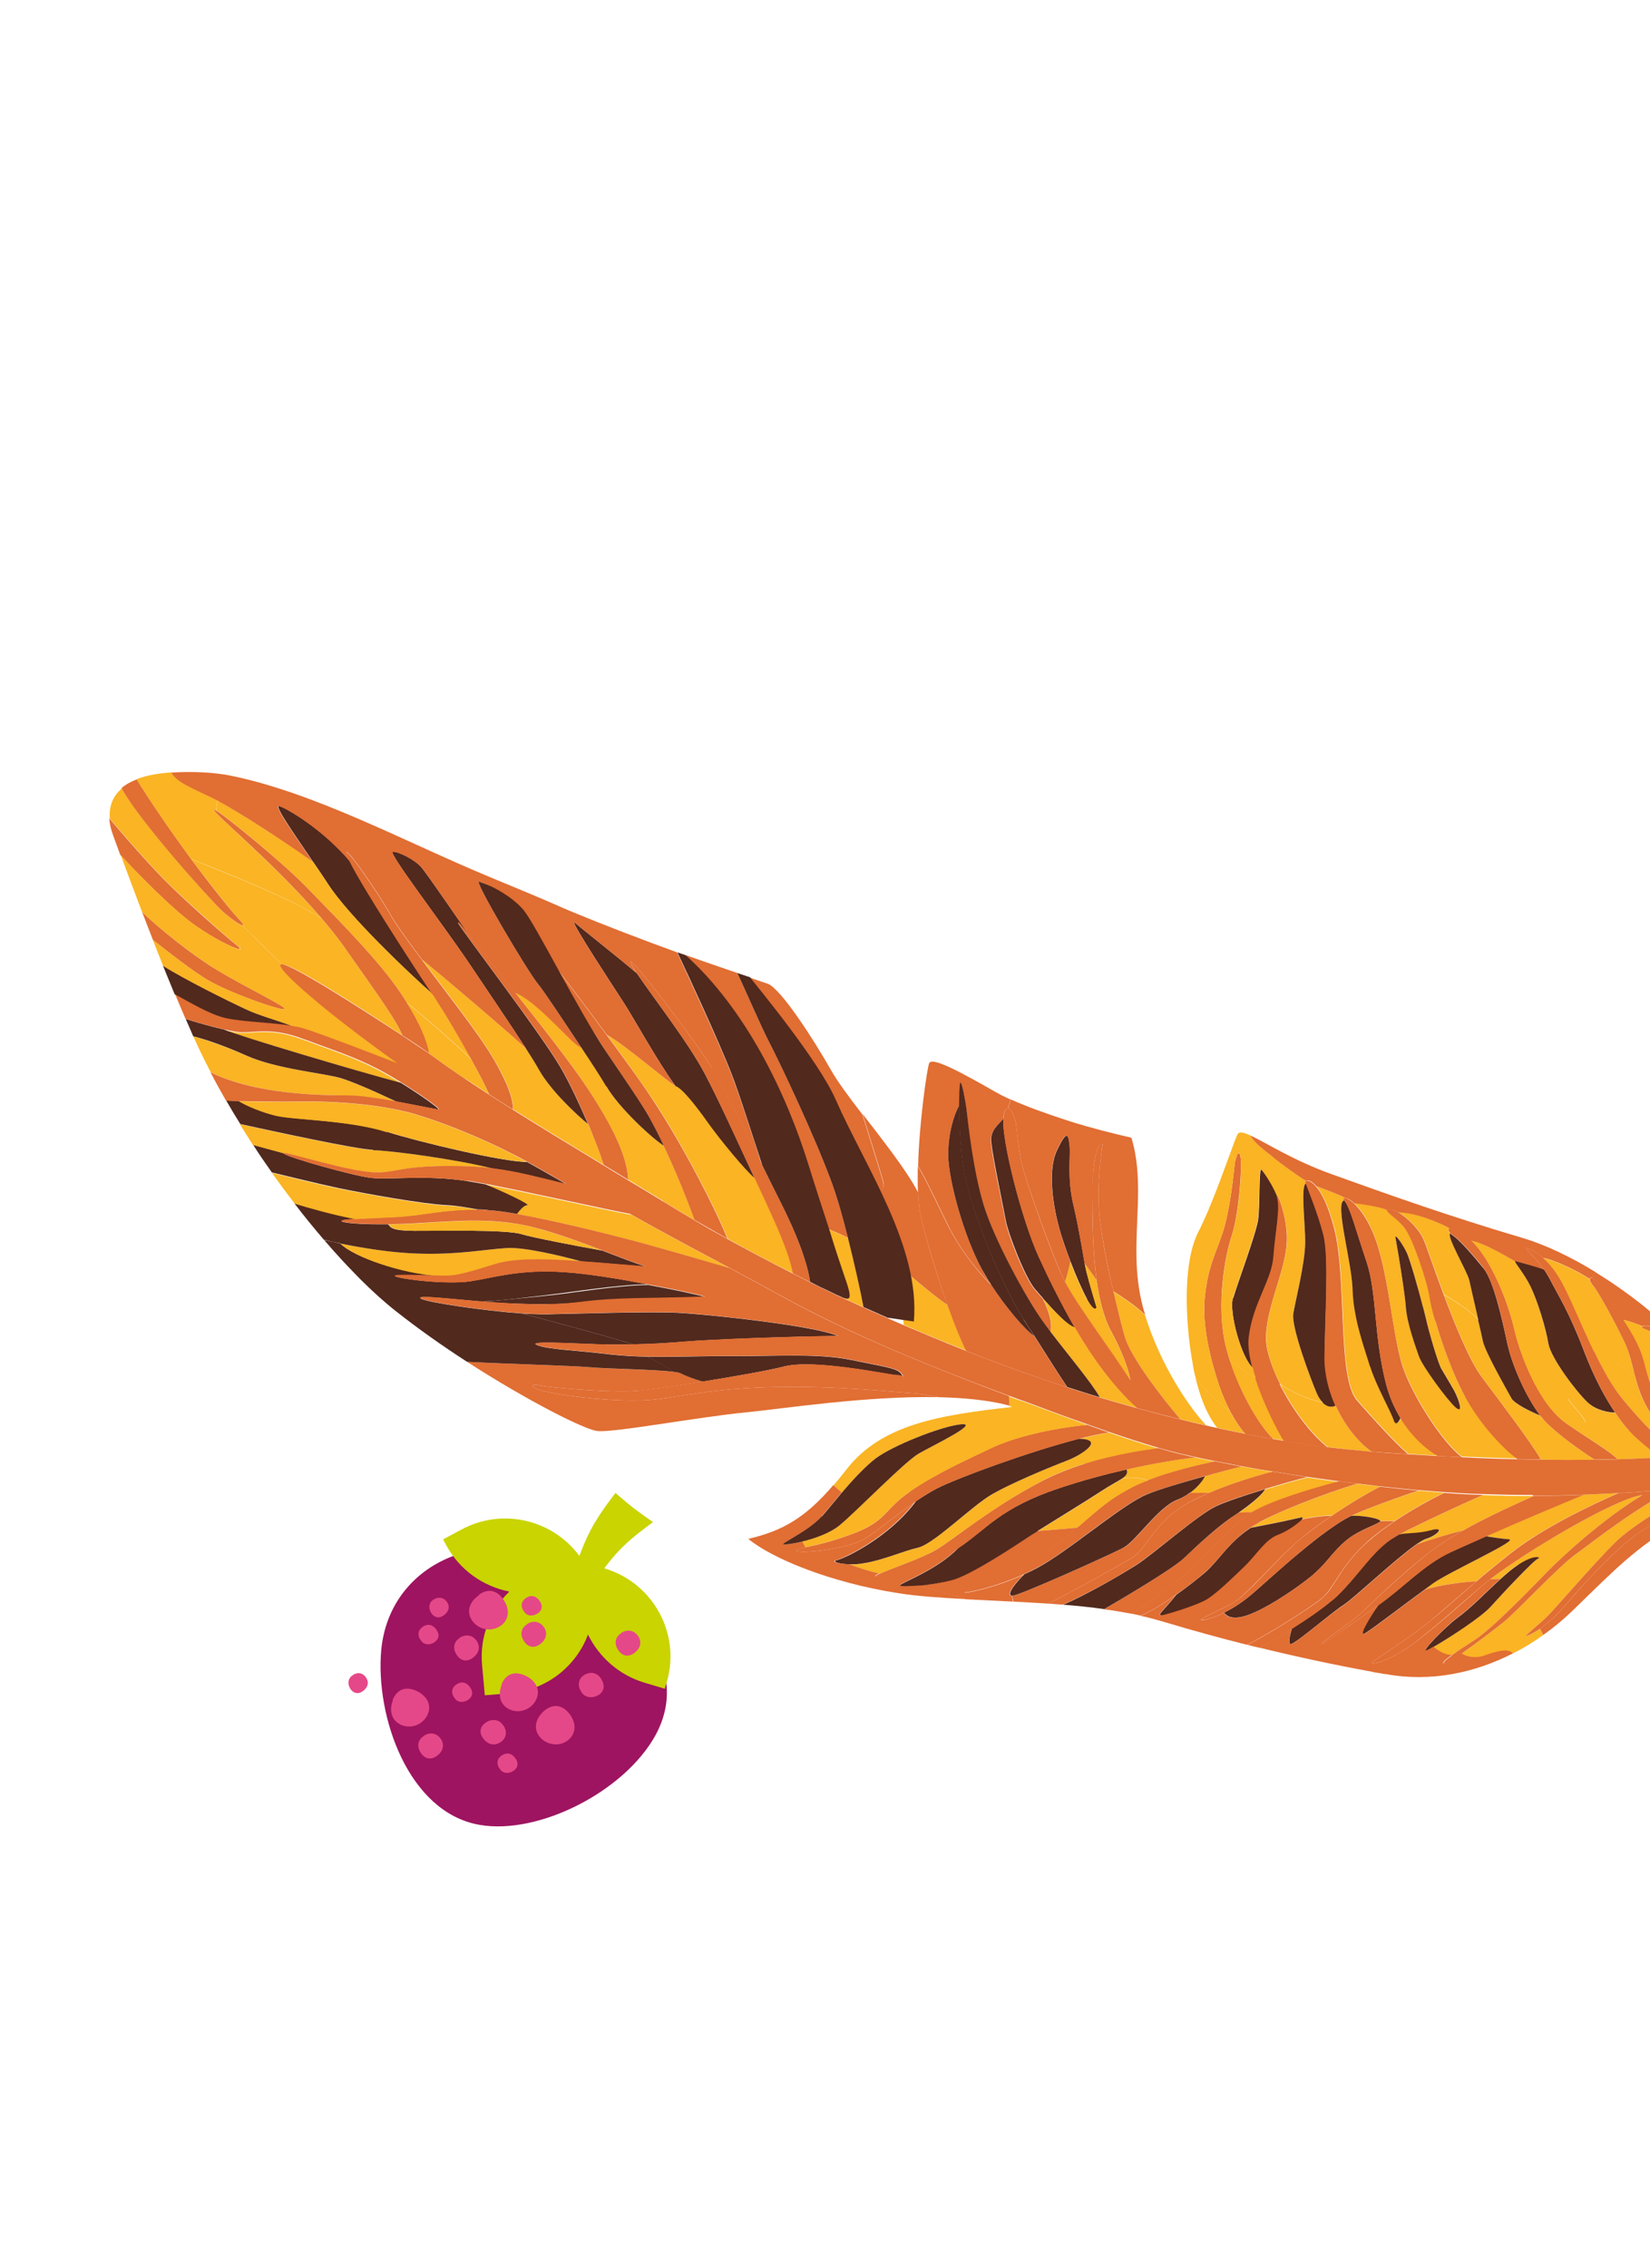 <svg width="222" height="305" viewBox="0 0 222 305" fill="none" xmlns="http://www.w3.org/2000/svg">
<g clip-path="url(#clip0_319_1077)">
<path d="M207.176 219.061C207.372 219.401 207.459 219.583 207.632 219.901C209.023 218.914 210.325 217.836 211.493 216.71C217.586 210.794 219.744 208.449 226.319 204.363C230.893 201.5 234.23 199.783 235.819 199.003C234.985 199.1 234.241 199.199 233.588 199.3C233.159 199.36 232.731 199.419 232.326 199.457C229.94 200.786 224.416 203.947 221.895 205.273C218.647 206.991 213.966 211.988 210.953 215.509C209.482 217.236 208.202 218.337 207.222 219.017L207.176 219.061Z" fill="#E16E33"/>
<path d="M203.538 222.39C204.968 221.674 206.356 220.822 207.632 219.901C207.436 219.56 207.35 219.379 207.176 219.061C206.174 219.762 205.494 220.02 205.314 220.061C204.952 220.145 207.304 218.276 208.198 217.37C209.114 216.487 214.586 210.11 217.381 207.373C219.718 205.076 225.812 201.454 228.877 199.912C227.593 200.047 226.376 200.205 225.182 200.296C220.145 202.723 213.913 207.67 211.93 209.096C209.536 210.829 204.095 216.735 202.246 218.208C201.081 219.154 198.549 221.064 196.681 222.38C197.19 222.816 198.488 223.109 199.597 222.747C200.66 222.384 202.925 221.525 203.605 222.414L203.538 222.39Z" fill="#FAB424"/>
<path d="M204.191 210.509C206.491 208.999 207.425 209.51 206.905 209.658C206.407 209.829 202.071 214.405 200.578 216.065C199.315 217.458 194.898 220.347 192.852 221.524C193.161 221.845 194.336 222.698 195.327 222.625C196.125 222.033 197.241 221.311 198.333 220.611C200.7 219.124 206.181 213.445 208.176 211.39C210.171 209.334 215.778 204.196 220.986 201.075C217.426 201.461 205.282 208.707 200.49 212.398C201.053 212.386 201.345 212.369 201.886 212.333C202.709 211.584 203.486 210.923 204.192 210.464L204.191 210.509Z" fill="#FAB424"/>
<path d="M195.984 217.668C194.684 218.612 190.788 222.499 192.035 221.959C192.217 221.872 192.512 221.72 192.876 221.502C194.922 220.325 199.36 217.459 200.601 216.042C202.071 214.405 206.409 209.784 206.928 209.636C207.426 209.465 206.492 208.954 204.214 210.487C203.509 210.946 202.732 211.607 201.908 212.356C200.01 214.053 197.944 216.265 196.007 217.646L195.984 217.668Z" fill="#51291D"/>
<path d="M205.313 220.062C204.952 220.145 207.303 218.276 208.197 217.37C209.114 216.487 214.586 210.111 217.381 207.373C219.718 205.077 225.812 201.454 228.877 199.912C229.981 199.775 231.107 199.66 232.302 199.479C229.916 200.808 224.393 203.969 221.872 205.295C218.624 207.013 213.943 212.01 210.93 215.531C209.459 217.258 208.179 218.359 207.199 219.039C206.196 219.74 205.517 219.998 205.336 220.039L205.313 220.062Z" fill="#E16E33"/>
<path d="M195.327 222.625C196.125 222.033 197.241 221.311 198.333 220.611C200.7 219.124 206.181 213.445 208.176 211.389C210.172 209.334 215.778 204.196 220.986 201.075C217.426 201.461 205.282 208.707 200.491 212.398C200.057 212.728 199.691 213.036 199.372 213.3C199.326 213.344 199.257 213.41 199.211 213.454C195.647 216.448 191.481 220.331 188.683 222.056C186.635 223.324 185.211 223.725 184.717 223.717C184.537 223.713 184.493 223.668 184.585 223.579C184.882 223.292 189.707 220.231 192.402 218.031C194.206 216.557 196.059 214.904 198.642 212.68C199.922 211.579 201.406 210.369 203.209 208.94C207.729 205.379 214.375 202.283 217.731 200.814C218.226 200.778 218.698 200.764 219.194 200.728C219.824 200.694 220.409 200.66 221.017 200.603C222.435 200.516 223.786 200.406 225.205 200.274C220.168 202.701 213.936 207.648 211.953 209.074C209.559 210.807 204.118 216.713 202.269 218.186C201.104 219.132 198.572 221.042 196.704 222.358C195.61 223.147 194.722 223.694 194.407 223.733C193.934 223.792 194.437 223.306 195.418 222.582L195.327 222.625Z" fill="#E16E33"/>
<path d="M198.597 212.679C199.877 211.578 201.361 210.368 203.164 208.939C207.684 205.378 214.33 202.282 217.686 200.813C216.246 200.877 214.738 200.963 213.073 201.023C210.127 202.229 204.279 204.687 199.949 206.611C200.621 206.713 202.078 206.941 203.043 207.026C204.39 207.14 194.842 211.488 192.836 212.936C192.517 213.155 192.129 213.44 191.673 213.792C193.325 213.214 197.157 212.698 198.597 212.679Z" fill="#FAB424"/>
<path d="M191.673 213.792C192.129 213.44 192.562 213.155 192.836 212.936C194.865 211.466 204.39 207.14 203.043 207.026C202.033 206.94 200.598 206.735 199.949 206.611C197.84 207.54 196.116 208.318 195.164 208.751C191.534 210.439 188.686 213.626 185.428 215.883C184.413 217.259 182.555 220.328 183.647 219.673C184.716 219.04 189.097 215.656 191.673 213.792Z" fill="#51291D"/>
<path d="M190.619 207.702C192.272 207.125 195.054 206.253 196.86 205.836C200.179 203.962 204.011 202.254 206.347 201.194C204.008 201.197 201.738 201.179 199.514 201.072C196.907 202.217 190.941 204.965 188.284 206.379C189.57 206.155 190.872 206.268 192.453 205.847C194.623 205.256 193.385 206.538 191.847 207.005C191.598 207.068 191.189 207.33 190.619 207.702Z" fill="#FAB424"/>
<path d="M185.733 204.557C186.296 204.544 187.015 204.557 187.667 204.547C190.081 202.926 192.671 201.534 194.304 200.754C193.159 200.666 192.014 200.578 190.869 200.49C188.426 201.3 184.307 202.71 181.879 203.858C183.342 203.817 185.157 204.142 185.668 204.443C185.712 204.489 185.756 204.535 185.778 204.558L185.733 204.557Z" fill="#FAB424"/>
<path d="M165.481 182.992C165.291 182.382 165.1 181.772 164.954 181.162C163.554 175.584 164.829 168.839 165.758 166.09C166.642 163.341 167.089 157.571 166.942 155.859C166.81 154.531 166.415 155.175 166.218 156.071C166.146 156.317 166.119 156.564 166.092 156.811C165.958 157.955 165.506 162.803 164.457 165.932C163.386 169.038 162.55 170.417 162.116 174.321C161.682 178.225 162.855 182.788 164.003 186.271C164.449 187.605 165.011 188.83 165.552 189.896C166.248 191.167 166.947 192.214 167.565 192.855C168.819 193.102 170.096 193.327 171.329 193.552C169.365 191.606 166.926 187.425 165.525 183.038L165.481 182.992Z" fill="#E16E33"/>
<path d="M165.889 174.569C165.312 176.492 167.081 182.774 168.566 183.947C168.168 182.389 167.949 180.923 168.083 179.779C168.64 175.315 171.174 172.123 171.39 169.002C171.607 165.88 172.297 162.7 171.9 161.097C171.88 160.984 171.859 160.916 171.86 160.871C171.129 159.105 170.011 157.578 169.747 157.304C169.35 156.892 169.543 162.089 169.282 164.018C168.997 165.969 166.535 172.489 165.933 174.569L165.889 174.569Z" fill="#51291D"/>
<path d="M172.764 193.757C171.891 192.348 170.07 188.808 168.944 185.348C167.944 184.723 166.39 183.661 165.459 182.969C166.883 187.334 169.32 191.56 171.262 193.483C171.755 193.582 172.249 193.636 172.741 193.734L172.764 193.757Z" fill="#FAB424"/>
<path d="M172.234 186.149C171.13 183.903 170.406 181.777 170.344 180.292C170.196 176.242 172.785 171.365 173.107 167.436C173.402 163.754 171.675 159.991 171.792 160.893C171.791 160.938 171.813 161.005 171.833 161.118C172.253 162.699 171.54 165.902 171.323 169.023C171.106 172.144 168.55 175.313 168.015 179.8C167.858 180.967 168.078 182.432 168.498 183.968C168.624 184.42 168.75 184.917 168.898 185.392C170.002 188.829 171.823 192.369 172.718 193.802C174.713 194.13 176.685 194.435 178.637 194.672C176.178 192.717 173.769 189.346 172.188 186.193L172.234 186.149Z" fill="#E16E33"/>
<path d="M178.682 194.628C180.679 194.866 182.608 195.081 184.516 195.227C182.565 193.798 180.876 191.587 179.71 189.048C179.166 189.308 178.516 189.184 177.942 188.634C176.621 188.363 174.03 187.462 172.233 186.149C173.815 189.302 176.224 192.673 178.682 194.628Z" fill="#FAB424"/>
<path d="M165.481 182.992C166.367 183.683 167.966 184.746 168.966 185.371C168.817 184.896 168.669 184.421 168.566 183.947C167.082 182.774 165.312 176.492 165.889 174.569C166.512 172.511 168.952 165.968 169.237 164.017C169.521 162.066 169.305 156.891 169.702 157.303C169.988 157.6 171.084 159.104 171.815 160.87C171.674 159.991 173.424 163.732 173.129 167.414C172.808 171.298 170.219 176.22 170.367 180.27C170.428 181.755 171.13 183.903 172.256 186.127C174.03 187.462 176.643 188.341 177.965 188.612C177.678 188.315 177.371 187.904 177.157 187.361C176.446 185.707 173.705 178.508 174.01 176.67C174.315 174.832 175.577 169.954 175.608 167.144C175.633 164.649 174.947 159.308 175.737 159.165C175.693 159.119 175.695 159.029 175.672 159.006C175.628 158.96 175.675 158.871 175.721 158.827C174.654 158.178 171.927 156.174 171.041 155.438C170.223 154.727 168.625 153.619 168.238 152.713C167.279 152.268 166.675 152.145 166.486 152.591C166.299 152.993 165.944 153.908 165.517 155.114C165.802 155.502 165.933 155.684 166.218 156.071C166.438 155.153 166.832 154.508 166.941 155.859C167.112 157.549 166.687 163.342 165.758 166.09C164.873 168.84 163.554 175.583 164.954 181.162C165.1 181.771 165.29 182.382 165.481 182.992Z" fill="#FAB424"/>
<path d="M177.942 188.634C178.493 189.206 179.143 189.33 179.71 189.048C178.783 186.986 178.219 184.705 178.24 182.434C178.273 177.152 178.856 168.956 178.08 165.997C177.368 163.241 176.057 160.047 175.737 159.165C174.947 159.308 175.633 164.649 175.608 167.144C175.577 169.954 174.315 174.832 174.01 176.67C173.705 178.509 176.446 185.707 177.157 187.361C177.371 187.905 177.678 188.315 177.965 188.612L177.942 188.634Z" fill="#51291D"/>
<path d="M179.71 189.048C180.876 191.587 182.565 193.798 184.516 195.227C184.853 195.256 185.235 195.285 185.572 195.314C186.851 195.404 188.131 195.494 189.456 195.586C187.73 194.116 184.934 191.03 182.579 188.358C179.872 185.274 181.271 172.012 179.49 165.168C178.672 162.073 177.804 160.393 177.056 159.571C176.374 158.771 175.835 158.717 175.675 158.871C175.629 158.916 175.605 158.983 175.627 159.05C175.649 159.073 175.67 159.141 175.691 159.209C176.011 160.091 177.322 163.285 178.034 166.041C178.81 169 178.25 177.174 178.194 182.479C178.173 184.749 178.737 187.03 179.664 189.092L179.71 189.048Z" fill="#E16E33"/>
<path d="M182.009 173.419C181.878 169.662 179.532 161.774 180.865 161.415C180.757 161.211 180.826 161.1 181.028 161.126C180.227 160.707 177.928 159.834 177.102 159.527C177.827 160.371 178.718 162.029 179.536 165.124C181.317 171.968 179.918 185.23 182.625 188.314C184.98 190.986 187.776 194.072 189.502 195.542C190.827 195.633 192.174 195.702 193.522 195.771C192.187 195.028 190.15 193.372 188.493 190.69C188.28 191.248 187.82 191.779 187.588 190.988C187.248 189.903 185.117 186.133 184.42 183.759C183.723 181.386 182.201 177.469 182.076 173.398L182.009 173.419Z" fill="#FAB424"/>
<path d="M184.352 183.781C185.049 186.154 187.181 189.924 187.52 191.009C187.774 191.823 188.212 191.269 188.425 190.711C187.662 189.461 186.993 187.987 186.531 186.27C184.831 179.877 185.282 173.882 183.856 169.653C182.408 165.4 181.742 162.6 180.931 161.529C180.887 161.483 180.865 161.46 180.842 161.437C179.554 161.796 181.877 169.707 181.986 173.441C182.111 177.513 183.632 181.429 184.329 183.803L184.352 183.781Z" fill="#51291D"/>
<path d="M188.402 190.733C190.081 193.438 192.096 195.071 193.431 195.814C194.509 195.879 195.587 195.943 196.688 195.985C193.94 193.912 189.902 187.477 188.693 183.701C187.632 180.354 187.15 174.95 186.071 170.209C185.781 168.945 185.466 167.748 185.06 166.639C184.141 164.127 183.001 162.622 182.139 161.82C181.63 161.384 181.23 161.152 180.983 161.125C180.781 161.099 180.712 161.21 180.82 161.414C180.842 161.437 180.886 161.483 180.908 161.506C181.698 162.554 182.386 165.377 183.834 169.63C185.282 173.882 184.809 179.854 186.508 186.247C186.97 187.964 187.639 189.438 188.403 190.688L188.402 190.733Z" fill="#E16E33"/>
<path d="M193.125 177.62C192.746 176.265 192.498 175.136 192.376 174.459C192.056 172.34 190.142 166.595 189.045 165.182C188.124 163.951 186.411 162.998 186.664 162.711C185.437 162.217 183.261 161.93 182.14 161.775C183.024 162.556 184.165 164.06 185.061 166.594C185.467 167.703 185.804 168.923 186.072 170.164C186.758 170.739 188.063 171.909 188.788 172.799C188.41 170.206 187.884 167.094 187.761 166.508C187.619 165.673 188.799 167.448 189.318 168.581C189.75 169.488 190.824 173.307 191.451 175.792C191.958 176.318 192.684 177.163 193.102 177.642L193.125 177.62Z" fill="#FAB424"/>
<path d="M197.135 187.877C195.441 184.744 193.968 180.603 193.126 177.62C192.685 177.163 191.959 176.318 191.474 175.769C191.621 176.334 191.724 176.808 191.83 177.192C192.286 179.224 193.467 183.292 193.925 184.042C194.383 184.792 195.646 186.973 195.646 186.973C196.34 188.29 196.978 190.19 195.828 189.225C194.722 188.261 191.369 183.681 190.921 182.392C190.474 181.102 189.298 177.911 189.14 175.593C189.085 174.895 188.947 173.881 188.789 172.754C188.064 171.864 186.76 170.694 186.074 170.119C187.13 174.882 187.611 180.287 188.695 183.611C189.905 187.387 193.942 193.822 196.69 195.895C199.184 196.007 201.7 196.097 204.194 196.165C202.485 194.987 199.243 191.714 197.159 187.81L197.135 187.877Z" fill="#FAB424"/>
<path d="M191.451 175.791C190.824 173.307 189.727 169.51 189.318 168.581C188.822 167.471 187.596 165.695 187.761 166.507C187.885 167.094 188.41 170.206 188.788 172.798C188.946 173.925 189.084 174.94 189.139 175.638C189.275 177.933 190.473 181.147 190.92 182.437C191.368 183.726 194.721 188.306 195.827 189.27C196.954 190.257 196.317 188.312 195.645 187.018C195.645 187.018 194.382 184.837 193.924 184.087C193.467 183.292 192.285 179.269 191.829 177.237C191.746 176.876 191.62 176.379 191.473 175.814L191.451 175.791Z" fill="#51291D"/>
<path d="M193.125 177.62C193.968 180.603 195.441 184.744 197.135 187.877C199.242 191.759 202.462 195.054 204.17 196.232C205.249 196.251 206.283 196.269 207.317 196.288C206.318 194.427 201.998 188.706 199.344 185.173C197.766 183.077 195.81 178.298 194.227 174.088C192.921 170.624 191.923 167.571 191.534 166.71C190.931 165.305 189.32 163.725 188.052 163.005C187.585 162.75 187.183 162.607 186.89 162.625C186.733 162.644 186.665 162.666 186.619 162.71C186.366 162.998 188.079 163.95 189 165.181C190.097 166.594 192.012 172.339 192.331 174.458C192.431 175.112 192.679 176.241 193.08 177.619L193.125 177.62Z" fill="#E16E33"/>
<path d="M195.103 165.875C194.838 165.6 194.799 165.285 195.07 165.2C193.691 164.455 190.525 163.05 188.097 163.006C189.365 163.726 190.976 165.306 191.579 166.711C191.946 167.549 192.966 170.625 194.272 174.088C195.361 174.76 197.474 175.944 198.884 177.454C198.428 175.422 197.911 173.052 197.681 172.171C197.346 170.861 194.689 166.362 195.103 165.875Z" fill="#FAB424"/>
<path d="M207.339 196.311C209.812 196.355 212.24 196.354 214.556 196.328C212.801 195.195 209.562 192.933 207.865 191.127C207.667 190.921 207.424 190.669 207.249 190.396C206.043 189.97 203.794 188.828 203.381 188.079C202.882 187.148 199.922 182.014 199.547 180.433C199.401 179.824 199.152 178.74 198.884 177.499C197.496 175.967 195.36 174.805 194.271 174.133C195.855 178.344 197.832 183.145 199.389 185.219C202.042 188.752 206.362 194.472 207.361 196.334L207.339 196.311Z" fill="#FAB424"/>
<path d="M198.861 177.476C199.153 178.695 199.401 179.824 199.525 180.41C199.9 181.991 202.86 187.125 203.359 188.056C203.75 188.782 206.044 189.925 207.227 190.373C205.362 187.934 203.421 183.628 202.782 180.581C202.059 177.218 200.939 172.252 199.621 170.61C198.304 168.967 196.257 166.615 195.324 166.058C195.258 165.99 195.169 165.943 195.102 165.875C194.643 166.361 197.346 170.861 197.681 172.171C197.888 173.074 198.428 175.422 198.884 177.454L198.861 177.476Z" fill="#51291D"/>
<path d="M199.621 170.61C200.939 172.252 202.082 177.196 202.782 180.581C203.421 183.628 205.34 187.912 207.227 190.373C207.447 190.647 207.644 190.898 207.843 191.104C209.539 192.911 212.801 195.195 214.534 196.305C215.59 196.302 216.603 196.252 217.615 196.248C216.579 195.128 213.576 193.433 210.67 191.38C209.96 190.872 209.276 190.208 208.639 189.41C206.244 186.466 204.466 181.87 203.717 178.664C202.824 174.804 200.546 169.277 197.94 166.802C197.808 166.665 197.675 166.528 197.542 166.436C196.191 165.355 195.409 165.093 195.093 165.178C194.799 165.24 194.861 165.578 195.125 165.853C195.191 165.921 195.257 165.99 195.346 166.036C196.258 166.57 198.349 168.923 199.644 170.588L199.621 170.61Z" fill="#E16E33"/>
<path d="M213.579 188.576C212.077 187.156 208.678 182.665 208.333 180.703C207.988 178.741 206.911 175.057 205.938 173.039C205.094 171.292 203.817 169.876 203.845 169.629C202.265 168.724 199.53 167.123 197.939 166.847C200.568 169.3 202.823 174.849 203.717 178.709C204.465 181.915 206.222 186.488 208.639 189.455C210.183 189.819 213.136 191.783 213.28 191.291C213.425 190.799 209.981 187.455 211.248 188.22C212.226 188.822 217.19 191.407 219.216 192.455C219.018 192.249 218.841 192.066 218.71 191.883C218.271 191.336 217.81 190.721 217.329 189.993C216.542 190.046 214.772 189.722 213.601 188.599L213.579 188.576Z" fill="#FAB424"/>
<path d="M221.552 196.116C222.204 196.105 222.857 196.05 223.487 196.016C222.333 195.231 220.517 193.804 219.239 192.432C217.236 191.362 212.293 188.801 211.27 188.198C210.003 187.433 213.447 190.777 213.303 191.269C213.159 191.761 210.206 189.797 208.661 189.432C209.298 190.231 209.982 190.895 210.692 191.402C213.621 193.433 216.624 195.128 217.637 196.271C219.009 196.228 220.292 196.183 221.552 196.116Z" fill="#FAB424"/>
<path d="M214.452 181.69C215.62 184.139 216.924 186.5 218.308 188.166C221.121 191.589 223.77 194.155 225.919 195.835C226.46 195.799 227.023 195.742 227.541 195.684C225.982 194.892 223.799 192.627 221.963 189.896C220.935 188.371 220.404 186.72 219.985 185.139C218.856 184.197 216.036 182.325 214.43 181.667L214.452 181.69Z" fill="#FAB424"/>
<path d="M203.845 169.629C203.818 169.876 205.073 171.27 205.938 173.039C206.912 175.057 208.011 178.719 208.333 180.703C208.678 182.666 212.077 187.156 213.579 188.576C214.75 189.699 216.543 190.001 217.308 189.97C216.017 188.081 214.56 185.469 213.104 181.666C211.112 176.436 209.67 174.252 208.499 171.983C208.282 171.574 208.021 171.12 207.714 170.71C206.397 170.214 204.337 169.728 203.935 169.585C203.868 169.562 203.823 169.561 203.823 169.606L203.845 169.629Z" fill="#51291D"/>
<path d="M214.452 181.69C212.938 178.56 211.629 175.276 210.458 173.007C209.482 171.124 208.515 169.937 207.652 169.18C206.68 168.308 205.854 168.001 205.43 167.836C204.805 167.6 206.487 168.979 207.735 170.733C208.02 171.12 208.304 171.552 208.521 172.006C209.692 174.275 211.112 176.436 213.125 181.688C214.56 185.469 216.039 188.103 217.329 189.993C217.81 190.721 218.27 191.336 218.71 191.883C218.886 192.066 219.04 192.271 219.216 192.455C220.472 193.804 222.288 195.23 223.465 196.038C224.342 195.986 225.13 195.933 225.941 195.858C223.792 194.178 221.143 191.612 218.33 188.189C216.945 186.523 215.641 184.162 214.474 181.713L214.452 181.69Z" fill="#E16E33"/>
<path d="M207.653 169.18C209.042 169.43 212.096 170.811 213.872 172.012C213.897 171.855 213.989 171.767 214.212 171.86C214.376 171.526 214.446 171.37 214.632 171.059C211.498 169.136 208.046 167.433 204.714 166.452C195.011 163.58 186.949 160.715 179.245 157.946C173.997 156.076 170.289 153.649 168.238 152.713C168.626 153.619 170.222 154.772 171.042 155.438C171.926 156.219 174.654 158.179 175.721 158.827C175.881 158.673 176.42 158.727 177.102 159.526C177.928 159.834 180.205 160.684 181.028 161.126C181.275 161.153 181.676 161.34 182.184 161.821C183.306 161.976 185.481 162.262 186.708 162.756C186.754 162.712 186.8 162.668 186.98 162.671C187.272 162.654 187.674 162.796 188.141 163.052C190.591 163.118 193.758 164.479 195.115 165.245C195.431 165.161 196.213 165.422 197.564 166.503C197.696 166.641 197.829 166.733 197.961 166.87C199.553 167.146 202.288 168.746 203.867 169.652C203.867 169.652 203.912 169.607 203.979 169.631C204.381 169.773 206.441 170.26 207.758 170.755C206.51 169.002 204.827 167.623 205.452 167.859C205.854 168.001 206.657 168.33 207.675 169.203L207.653 169.18Z" fill="#E16E33"/>
<path d="M220.007 185.162C219.565 183.558 219.257 182.001 218.653 180.686C217.421 178.078 214.881 173.334 214.173 172.692C213.975 172.486 213.845 172.214 213.849 172.034C212.073 170.833 209.019 169.452 207.63 169.202C208.492 169.959 209.504 171.147 210.435 173.029C211.584 175.276 212.915 178.582 214.429 181.712C216.035 182.37 218.856 184.197 219.984 185.184L220.007 185.162Z" fill="#FAB424"/>
<path d="M214.173 172.692C214.881 173.334 217.421 178.078 218.653 180.686C219.258 182.001 219.588 183.536 220.007 185.162C220.426 186.743 220.98 188.372 221.985 189.919C223.799 192.627 225.981 194.937 227.563 195.707C227.923 195.668 228.284 195.63 228.644 195.591C228.54 193.971 227.053 192.977 226.342 192.515C224.432 191.267 223.236 189.154 222.4 187.003C221.929 185.781 221.571 184.493 221.301 183.341C220.8 181.309 219.755 179.492 218.488 177.535C217.767 176.421 216.957 175.305 216.149 174.054C215.187 172.597 214.569 172.002 214.234 171.883C214.011 171.789 213.919 171.878 213.894 172.035C213.89 172.214 213.997 172.509 214.218 172.692L214.173 172.692Z" fill="#E16E33"/>
<path d="M225.686 179.733C223.327 177.285 219.321 173.953 214.587 171.058C214.423 171.392 214.353 171.548 214.167 171.86C214.524 172.001 215.142 172.597 216.082 174.03C216.89 175.281 217.7 176.397 218.421 177.512C219.093 177.659 220.143 178.015 221.013 178.368C221.036 178.346 221.126 178.347 221.194 178.326C222.074 178.139 223.634 178.887 225.152 180.6C225.339 180.244 225.455 180.044 225.642 179.687L225.686 179.733Z" fill="#E16E33"/>
<path d="M226.935 190.884C227.467 191.298 228.609 191.566 229.258 191.69C228.959 190.876 228.684 189.949 228.321 188.931C227.068 185.108 223.939 180.578 223.079 179.686C222.285 178.862 220.356 178.603 221.013 178.367C220.143 178.015 219.093 177.659 218.421 177.512C219.688 179.468 220.733 181.285 221.234 183.318C221.504 184.469 221.885 185.735 222.333 186.98C223.328 187.874 226.225 190.377 226.912 190.906L226.935 190.884Z" fill="#FAB424"/>
<path d="M230.425 195.376C230.627 195.357 230.853 195.316 231.079 195.275C230.459 194.77 229.898 193.501 229.258 191.69C228.609 191.566 227.467 191.299 226.935 190.884C226.27 190.378 223.373 187.875 222.356 186.958C223.169 189.131 224.388 191.221 226.298 192.469C227.031 192.954 228.518 193.948 228.6 195.546C229.231 195.467 229.817 195.388 230.381 195.33L230.425 195.376Z" fill="#FAB424"/>
<path d="M225.174 180.623C223.61 178.909 222.051 178.161 221.215 178.349C221.148 178.37 221.08 178.391 221.035 178.39C220.378 178.626 222.307 178.885 223.101 179.709C223.938 180.578 227.089 185.131 228.343 188.953C228.661 189.971 228.981 190.898 229.28 191.713C229.92 193.523 230.458 194.769 231.1 195.298C231.889 195.2 232.814 195.059 233.806 194.897C233.05 194.479 231.739 193.623 231.019 192.509C229.948 190.893 228.416 185.133 226.492 182.265C226.076 181.651 225.638 181.058 225.197 180.601L225.174 180.623Z" fill="#E16E33"/>
<path d="M226.469 182.287C228.393 185.155 229.903 190.892 230.996 192.531C231.739 193.623 233.027 194.501 233.783 194.919C235.091 194.718 236.534 194.519 238.112 194.277C234.711 192.26 229.907 184.755 227.272 181.47C226.876 180.968 226.348 180.374 225.686 179.733C225.499 180.089 225.383 180.289 225.196 180.646C225.637 181.103 226.054 181.673 226.491 182.31L226.469 182.287Z" fill="#E16E33"/>
<path d="M177.842 221.075C177.55 221.092 179.304 219.887 181.083 218.57C181.927 217.933 182.771 217.296 183.366 216.723C185.243 214.958 188.29 211.977 192.445 208.679C193.655 207.734 195.202 206.773 196.861 205.836C200.179 203.962 204.011 202.254 206.347 201.194C207.539 201.193 208.753 201.17 209.968 201.147C211.07 201.099 212.105 201.073 213.095 201.046C210.149 202.252 204.302 204.71 199.971 206.633C197.862 207.562 196.139 208.341 195.186 208.773C191.557 210.462 188.708 213.648 185.45 215.906C185.45 215.906 185.427 215.928 185.404 215.95C184.015 216.892 182.533 217.967 181.234 218.865C179.479 220.115 178.067 221.079 177.819 221.097L177.842 221.075Z" fill="#E16E33"/>
<path d="M173.772 221.115C173.185 221.239 173.619 219.718 173.811 219.047C175.654 217.888 177.591 216.552 179.052 215.364C179.327 215.099 179.646 214.88 179.898 214.637C182.83 211.812 184.784 208.34 187.694 206.683C187.875 206.596 188.058 206.465 188.262 206.356C189.548 206.132 190.85 206.245 192.432 205.824C194.601 205.233 193.363 206.515 191.825 206.982C191.576 207.045 191.167 207.307 190.598 207.679C187.795 209.63 182.095 214.991 180.866 215.779C180.615 215.931 180.228 216.217 179.794 216.546C177.742 218.083 174.314 220.989 173.75 221.092L173.772 221.115Z" fill="#51291D"/>
<path d="M186.375 225.163C185.95 225.088 185.502 224.99 185.053 224.937C184.896 224.911 184.739 224.886 184.605 224.839C179.564 223.916 174.616 222.861 169.468 221.6C170.513 221.034 172.128 220.096 173.811 219.047C173.574 219.717 173.185 221.239 173.772 221.115C174.314 220.989 177.742 218.083 179.816 216.569C180.25 216.24 180.615 215.976 180.888 215.801C182.117 215.014 187.817 209.653 190.62 207.702C192.272 207.125 195.054 206.253 196.86 205.836C195.201 206.773 193.654 207.734 192.445 208.679C188.268 211.954 185.22 214.98 183.366 216.723C182.77 217.297 181.903 217.955 181.082 218.57C179.304 219.887 177.55 221.092 177.842 221.075C178.09 221.057 179.48 220.07 181.257 218.843C182.556 217.945 184.038 216.87 185.427 215.928C185.427 215.928 185.45 215.906 185.473 215.884C184.457 217.259 182.6 220.329 183.692 219.674C184.761 219.041 189.142 215.657 191.718 213.792C193.37 213.215 197.202 212.699 198.641 212.68C196.014 214.904 194.184 216.534 192.402 218.031C189.707 220.231 184.882 223.292 184.584 223.579C184.516 223.645 184.56 223.691 184.717 223.717C185.211 223.725 186.635 223.324 188.683 222.056C191.458 220.353 195.668 216.516 199.211 213.455C199.257 213.41 199.303 213.366 199.372 213.3C199.691 213.036 200.057 212.728 200.49 212.398C201.053 212.386 201.345 212.369 201.886 212.333C199.987 214.031 197.922 216.242 195.984 217.623C194.685 218.567 190.811 222.477 192.036 221.914C192.217 221.828 192.512 221.676 192.876 221.457C193.185 221.777 194.36 222.63 195.351 222.558C194.393 223.261 193.866 223.768 194.34 223.709C194.655 223.67 195.565 223.102 196.637 222.334C197.145 222.77 198.444 223.063 199.553 222.701C200.616 222.338 202.881 221.479 203.561 222.368C198.498 224.953 192.537 226.285 186.398 225.141L186.375 225.163Z" fill="#E16E33"/>
<path d="M169.491 221.622C168.931 221.5 168.349 221.355 167.812 221.21C169.922 220.236 176.201 216.347 177.846 214.982C178.052 214.784 178.258 214.585 178.464 214.387C179.844 212.792 180.792 210.201 183.993 207.381C185.068 206.434 186.346 205.467 187.689 204.57C190.103 202.949 192.693 201.557 194.326 200.777C196.055 200.92 197.784 201.018 199.537 201.05C196.93 202.195 190.965 204.943 188.307 206.357C188.103 206.466 187.898 206.574 187.739 206.684C184.852 208.318 182.898 211.791 179.943 214.638C179.691 214.881 179.417 215.146 179.098 215.365C177.658 216.575 175.7 217.889 173.856 219.048C172.173 220.097 170.581 221.057 169.514 221.6L169.491 221.622Z" fill="#E16E33"/>
<path d="M167.458 217.359C165.627 217.888 164.92 217.246 164.702 216.882C165.723 216.384 166.884 215.663 168.025 214.739C169.487 213.551 172.166 211.013 174.952 208.725C177.397 206.678 179.928 204.812 181.472 204.031C181.585 203.965 181.721 203.923 181.835 203.857C183.297 203.816 185.112 204.141 185.623 204.442C185.667 204.488 185.711 204.534 185.733 204.557C185.636 204.96 183.015 205.632 181.188 207.128C179.269 208.713 178.682 210.029 176.784 211.681C176.647 211.813 176.51 211.946 176.35 212.055C174.112 213.859 169.945 216.639 167.458 217.359Z" fill="#51291D"/>
<path d="M164.702 216.883C163.272 217.599 162.074 217.915 161.692 217.885C161.041 217.851 164.304 216.516 165.987 215.512C167.692 214.531 171.211 210.389 174.185 207.655C174.208 207.633 174.231 207.611 174.254 207.589C175.466 206.509 177.268 205.17 179.181 203.855C181.528 202.256 184.029 200.772 185.664 199.947C187.391 200.135 189.119 200.323 190.847 200.467C188.404 201.277 184.284 202.732 181.857 203.835C181.744 203.901 181.608 203.943 181.494 204.009C179.951 204.79 177.419 206.656 174.975 208.703C172.21 211.014 169.51 213.529 168.048 214.717C166.906 215.641 165.746 216.362 164.725 216.86L164.702 216.883Z" fill="#E16E33"/>
<path d="M167.767 221.209C164.209 220.314 160.496 219.303 156.517 218.107C155.533 217.82 154.504 217.532 153.452 217.31C154.675 216.838 156.495 215.701 158.227 214.473C156.706 216.425 155.52 217.348 156.219 217.203C157.009 217.059 160.967 215.849 162.309 215.041C163.65 214.233 165.575 212.334 167.293 210.679C169.011 209.023 170.151 206.998 171.849 206.376C172.234 206.226 172.711 205.987 173.142 205.748C173.938 205.29 174.69 204.741 175.012 204.387C175.983 204.157 177.923 203.832 179.158 203.877C177.246 205.147 175.466 206.509 174.231 207.611C174.208 207.633 174.185 207.655 174.162 207.677C171.188 210.367 167.647 214.53 165.964 215.534C164.259 216.515 161.041 217.851 161.669 217.907C162.051 217.937 163.204 217.62 164.679 216.905C164.897 217.268 165.559 217.91 167.435 217.381C169.922 216.661 174.089 213.881 176.327 212.077C176.464 211.945 176.602 211.813 176.761 211.703C178.636 210.073 179.246 208.735 181.165 207.151C182.992 205.654 185.613 204.982 185.71 204.579C186.273 204.567 186.992 204.58 187.644 204.569C186.3 205.466 185.024 206.388 183.948 207.38C180.769 210.224 179.798 212.792 178.419 214.386C178.213 214.584 178.006 214.828 177.801 214.982C176.156 216.346 169.877 220.235 167.767 221.209Z" fill="#E16E33"/>
<path d="M175.079 204.411C175.354 204.146 175.289 203.987 174.792 204.113C174.34 204.24 173.483 204.405 172.534 204.612C170.999 204.945 169.194 205.272 168.269 205.458C168.588 205.239 168.929 205.042 169.293 204.824C169.997 204.454 170.882 203.998 171.903 203.544C175.213 202.075 179.809 200.381 182.636 199.555C183.667 199.708 184.677 199.794 185.686 199.925C184.052 200.75 181.55 202.234 179.204 203.833C177.968 203.788 176.029 204.113 175.058 204.343L175.079 204.411Z" fill="#FAB424"/>
<path d="M171.075 202.181C170.123 202.568 169.238 202.98 168.533 203.394C167.791 203.403 167.409 203.419 166.689 203.451C168.147 202.443 169.631 201.233 170.094 200.522C170.163 200.456 170.187 200.389 170.211 200.322C172.336 199.685 174.484 199.072 175.907 198.715C177.252 198.919 178.665 199.102 180.145 199.308C178.292 199.814 174.224 200.911 171.052 202.203L171.075 202.181Z" fill="#FAB424"/>
<path d="M156.264 217.203C155.565 217.348 156.728 216.447 158.272 214.474C159.822 213.378 161.328 212.191 162.266 211.376C164.165 209.634 165.354 207.384 168.291 205.481C169.216 205.295 171.044 204.946 172.556 204.635C173.505 204.428 174.34 204.24 174.814 204.136C175.334 203.988 175.377 204.124 175.101 204.434C174.757 204.765 174.027 205.336 173.231 205.794C172.777 206.056 172.323 206.273 171.938 206.423C170.24 207.045 169.077 209.092 167.382 210.725C165.664 212.381 163.717 214.257 162.398 215.088C161.056 215.895 157.098 217.106 156.308 217.249L156.264 217.203Z" fill="#51291D"/>
<path d="M153.475 217.288C153.072 217.191 152.646 217.116 152.243 217.019C153.926 216.015 157.869 213.23 160.341 210.936C163.133 208.334 164.566 206.291 167.669 203.873C167.921 203.676 168.194 203.501 168.512 203.326C169.217 202.912 170.101 202.501 171.053 202.113C174.225 200.821 178.248 199.724 180.146 199.218C180.55 199.271 180.954 199.323 181.357 199.375C181.806 199.428 182.21 199.48 182.658 199.533C179.832 200.359 175.259 202.031 171.925 203.523C170.905 203.976 169.998 204.41 169.316 204.802C168.952 205.021 168.611 205.217 168.292 205.436C165.377 207.362 164.188 209.612 162.267 211.331C161.351 212.169 159.845 213.356 158.273 214.429C156.541 215.657 154.721 216.794 153.498 217.266L153.475 217.288Z" fill="#E16E33"/>
<path d="M168.511 203.371C167.769 203.38 167.386 203.396 166.666 203.428C166.461 203.582 166.257 203.691 166.051 203.844C164.094 205.113 161.028 207.891 159.31 209.546C157.753 211.047 151 214.996 148.545 216.435C149.801 216.593 151.033 216.817 152.266 217.042C153.948 216.038 157.891 213.253 160.363 210.959C163.155 208.356 164.588 206.314 167.692 203.896C167.943 203.698 168.216 203.523 168.534 203.349L168.511 203.371Z" fill="#E16E33"/>
<path d="M151.221 208.12C149.608 209.013 136.954 214.676 136.168 214.64C136.23 214.933 136.25 215.091 136.334 215.407C137.861 215.479 139.455 215.575 141.005 215.671C143.705 214.393 150.5 210.58 152.273 209.533C154.251 208.377 154.984 205.332 158.809 202.793C159.88 202.07 161.242 201.375 162.715 200.749C161.928 200.758 160.961 200.763 160.175 200.726C159.651 201.099 159.06 201.448 158.402 201.729C155.843 202.739 152.879 207.228 151.266 208.121L151.221 208.12Z" fill="#E16E33"/>
<path d="M143.003 215.819C145.608 214.809 150.882 211.756 152.885 210.488C155.229 208.979 161.038 203.822 163.602 202.586C164.782 202.023 167.384 201.148 170.008 200.341C170.053 200.296 170.143 200.298 170.211 200.277C170.165 200.321 170.164 200.411 170.095 200.477C169.632 201.188 168.147 202.398 166.689 203.406C166.484 203.56 166.28 203.669 166.074 203.822C164.095 205.068 161.051 207.869 159.333 209.524C157.776 211.025 151.023 214.974 148.568 216.414C146.774 216.157 144.911 215.966 143.048 215.82L143.003 215.819Z" fill="#51291D"/>
<path d="M143.003 215.819C142.33 215.762 141.678 215.728 141.005 215.671C143.705 214.393 150.5 210.58 152.273 209.533C154.251 208.376 154.984 205.332 158.809 202.792C159.88 202.07 161.264 201.398 162.715 200.749C164.801 199.842 167.086 199.096 168.963 198.523C169.822 198.269 170.59 198.058 171.2 197.911C172.679 198.162 174.226 198.393 175.885 198.647C174.462 199.004 172.315 199.617 170.189 200.254C170.143 200.298 170.053 200.296 169.985 200.317C167.362 201.125 164.783 201.978 163.58 202.563C161.038 203.822 155.207 208.956 152.863 210.465C150.882 211.756 145.586 214.786 142.981 215.796L143.003 215.819Z" fill="#E16E33"/>
<path d="M168.94 198.545C167.086 199.096 164.801 199.842 162.692 200.771C161.905 200.78 160.938 200.785 160.152 200.748C161.178 199.98 161.87 199.093 162.128 198.535C164.004 198.007 165.834 197.523 167.054 197.23C167.458 197.282 167.883 197.357 168.286 197.454C169.205 197.628 170.146 197.78 171.177 197.933C170.568 198.08 169.754 198.29 168.94 198.545Z" fill="#FAB424"/>
<path d="M145.113 193.531C148.822 193.575 145.431 195.74 143.552 196.449C143.37 196.535 143.167 196.599 142.917 196.707C143.817 196.678 144.919 196.675 145.994 196.875C150.043 195.621 153.83 195.104 155.836 194.803C153.869 194.228 151.567 193.49 149.244 192.684C148.117 192.843 146.694 193.155 145.136 193.554L145.113 193.531Z" fill="#FAB424"/>
<path d="M154.473 199.073C157.553 197.914 161.641 196.93 163.447 196.558C162.528 196.384 161.655 196.211 160.804 196.016C158.574 196.268 155.349 196.773 151.578 197.627C151.771 198.102 151.563 198.436 151.038 198.809C151.986 198.646 153.042 198.687 154.473 199.073Z" fill="#FAB424"/>
<path d="M162.128 198.535C164.004 198.007 165.834 197.523 167.054 197.23C165.777 197.005 164.612 196.759 163.47 196.536C161.664 196.908 157.554 197.869 154.496 199.051C153.749 199.329 153.091 199.61 152.524 199.892C149.073 201.674 147.833 203.001 145.435 205.003C145.274 205.158 145.114 205.312 144.909 205.421C142.396 207.534 138.102 211.055 135.93 211.78C133.6 212.525 128.597 214.347 130.039 214.148C131.144 214.01 134.396 213.259 137.798 211.701C138.932 211.182 140.113 210.574 141.228 209.852C145.667 206.986 151.448 202.076 154.393 200.915C156.001 200.292 159.19 199.337 162.106 198.513L162.128 198.535Z" fill="#E16E33"/>
<path d="M160.152 200.748C161.179 199.98 161.87 199.093 162.128 198.536C159.167 199.359 156.002 200.292 154.415 200.938C151.47 202.099 145.666 207.031 141.25 209.875C140.135 210.597 138.999 211.206 137.82 211.724C135.94 213.624 135.54 214.584 136.191 214.618C136.954 214.676 149.631 208.991 151.244 208.098C152.857 207.205 155.82 202.717 158.38 201.706C159.06 201.448 159.651 201.099 160.153 200.703L160.152 200.748Z" fill="#51291D"/>
<path d="M139.594 205.91C141.733 205.746 142.792 205.653 144.909 205.466C145.069 205.312 145.251 205.18 145.434 205.048C147.811 203.023 149.072 201.719 152.523 199.937C153.091 199.655 153.771 199.352 154.495 199.096C153.064 198.71 152.008 198.669 151.06 198.832C150.445 199.248 149.447 199.724 148.24 200.535C146.373 201.76 141.96 204.469 139.616 205.933L139.594 205.91Z" fill="#FAB424"/>
<path d="M137.797 211.746C134.395 213.304 131.143 214.055 130.039 214.193C128.573 214.414 133.577 212.592 135.929 211.825C138.102 211.1 142.395 207.579 144.909 205.466C142.792 205.653 141.733 205.746 139.594 205.91C139.025 206.282 138.547 206.566 138.274 206.741C136.886 207.638 130.623 211.865 127.957 212.537C126.669 212.851 124.91 213.134 123.491 213.266C124.812 213.582 127.698 214.33 129.932 215.09C131.976 215.194 134.11 215.3 136.288 215.406C136.227 215.113 136.185 214.932 136.123 214.639C135.495 214.583 135.872 213.645 137.752 211.745L137.797 211.746Z" fill="#E16E33"/>
<path d="M139.594 205.91C141.961 204.424 146.351 201.737 148.218 200.512C149.402 199.724 150.424 199.225 151.039 198.809C151.563 198.436 151.771 198.102 151.578 197.627C148.823 198.252 145.727 199.073 142.582 200.118C134.482 202.806 132.696 205.719 128.962 208.17C126.14 211.11 121.5 212.758 121.087 213.2C120.858 213.421 122.005 213.419 123.513 213.289C124.932 213.157 126.691 212.873 127.979 212.559C130.645 211.888 136.885 207.683 138.297 206.764C138.57 206.589 139.025 206.282 139.616 205.933L139.594 205.91Z" fill="#51291D"/>
<path d="M140.422 199.068C133.565 202.587 128.56 206.837 126.058 208.366C124.102 209.545 119.825 210.974 118.328 211.667C117.897 211.862 117.715 211.993 117.849 212.041C118.565 212.233 124.026 211.162 128.301 208.631C128.551 208.478 128.779 208.347 129.007 208.171C132.741 205.72 134.505 202.784 142.627 200.119C145.772 199.074 148.868 198.253 151.623 197.628C155.394 196.774 158.619 196.269 160.849 196.017C160.357 195.918 159.909 195.82 159.439 195.699C158.498 195.503 157.268 195.188 155.882 194.759C153.898 195.038 150.088 195.577 146.04 196.831C144.163 197.404 142.238 198.156 140.422 199.068Z" fill="#E16E33"/>
<path d="M142.94 196.685C140.652 197.566 136.006 199.528 133.528 200.945C130.8 202.515 125.666 207.684 123.453 208.184C121.556 208.6 118.745 209.853 116.219 210.258C115.565 210.358 114.957 210.415 114.417 210.405C115.421 210.85 117.186 211.399 118.351 211.645C119.87 210.975 124.147 209.545 126.08 208.344C128.583 206.815 133.586 202.61 140.444 199.046C142.238 198.111 144.186 197.382 146.063 196.808C144.964 196.631 143.885 196.612 142.986 196.641L142.94 196.685Z" fill="#FAB424"/>
<path d="M142.94 196.685C143.189 196.577 143.393 196.513 143.574 196.427C145.431 195.741 148.845 193.553 145.136 193.509C138.448 195.233 128.849 198.748 126.011 200.204C125.102 200.682 124.169 201.272 123.258 201.885C119.566 206.855 113.578 209.626 112.585 209.833C111.862 210 112.844 210.377 114.44 210.383C114.98 210.393 115.61 210.359 116.242 210.236C118.745 209.853 121.579 208.578 123.476 208.162C125.689 207.662 130.801 202.47 133.551 200.923C136.029 199.506 140.72 197.545 142.963 196.663L142.94 196.685Z" fill="#51291D"/>
<path d="M123.235 201.907C120.365 203.879 117.552 206.37 115.872 207.194C113.626 208.3 108.127 208.966 107.257 208.613C106.878 208.449 107.307 208.344 108.391 208.094C108.217 207.776 108.13 207.64 107.956 207.322C106.781 207.615 105.79 207.732 105.475 207.727C104.689 207.69 108.722 206.054 110.561 203.928C111.319 203.065 112.241 201.913 113.253 200.717C112.811 200.304 112.59 200.12 112.125 199.73C108.262 204.247 105.15 205.922 100.678 206.966C103.866 209.586 111.628 212.828 120.886 214.276C123.487 214.682 126.608 214.896 129.955 215.068C127.721 214.308 124.835 213.56 123.514 213.244C122.005 213.374 120.881 213.399 121.088 213.155C121.501 212.713 126.141 211.065 128.962 208.125C128.735 208.256 128.507 208.432 128.257 208.585C124.005 211.094 118.52 212.187 117.805 211.995C117.648 211.97 117.853 211.816 118.284 211.621C117.164 211.376 115.399 210.828 114.35 210.382C112.754 210.375 111.772 209.998 112.495 209.831C113.466 209.601 119.453 206.876 123.168 201.884L123.235 201.907Z" fill="#E16E33"/>
<path d="M122.428 200.611C118.806 203.087 119.453 204.538 114.562 206.338C111.868 207.347 109.678 207.825 108.391 208.094C107.33 208.322 106.856 208.426 107.257 208.613C108.127 208.966 113.626 208.3 115.873 207.194C117.575 206.348 120.365 203.879 123.235 201.907C124.169 201.272 125.102 200.682 125.988 200.226C128.826 198.77 138.425 195.255 145.113 193.532C146.695 193.11 148.095 192.821 149.222 192.661C148.239 192.329 147.234 191.973 146.274 191.619C141.318 192.114 136.394 193.285 133.286 194.781C129.973 196.385 126.028 198.113 122.406 200.589L122.428 200.611Z" fill="#E16E33"/>
<path d="M136.27 189.214C126.468 190.319 118.644 191.505 113.873 197.648C113.274 198.401 112.721 199.111 112.147 199.753C112.589 200.165 112.81 200.349 113.275 200.74C114.77 198.99 116.422 197.221 117.791 196.167C120.118 194.41 126.461 191.915 129.097 191.58C132.276 191.165 125.537 194.394 123.627 195.484C121.718 196.574 115.206 203.247 112.989 205.119C111.687 206.197 109.605 206.924 107.956 207.322C108.13 207.639 108.194 207.798 108.391 208.094C109.701 207.802 111.891 207.325 114.562 206.338C119.431 204.515 118.806 203.087 122.428 200.611C126.05 198.136 129.973 196.385 133.308 194.804C136.417 193.308 141.34 192.137 146.296 191.642C141.986 190.103 138.125 188.617 137.119 188.307C136.873 188.235 136.404 188.069 135.757 187.81C135.769 188.328 135.787 188.575 135.8 189.093C135.979 189.141 136.113 189.188 136.292 189.236L136.27 189.214Z" fill="#FAB424"/>
<path d="M110.561 203.928C108.7 206.031 104.666 207.712 105.475 207.727C105.79 207.732 106.782 207.615 107.956 207.322C109.605 206.924 111.687 206.197 112.989 205.119C115.228 203.27 121.695 196.596 123.627 195.484C125.537 194.394 132.276 191.165 129.098 191.58C126.461 191.915 120.118 194.41 117.791 196.167C116.422 197.221 114.747 199.012 113.275 200.74C112.263 201.935 111.319 203.11 110.583 203.951L110.561 203.928Z" fill="#51291D"/>
<path d="M85.903 187.051C87.39 186.898 90.885 186.399 94.606 185.813C93.398 185.477 92.193 185.006 91.636 184.703C91.48 184.633 91.166 184.583 90.696 184.507C88.184 184.192 81.508 184.095 79.354 183.876C77.177 183.68 67.873 183.423 62.842 183.153C71.016 188.426 78.743 192.319 80.382 192.461C82.648 192.703 93.66 190.608 100.44 189.942C105.328 189.468 116.58 187.714 126.222 187.909C125.036 187.641 123.713 187.414 122.837 187.376C121.04 187.299 112.56 186.293 103.585 186.559C100.998 186.625 98.859 186.789 97.011 186.981C92.393 187.46 89.682 188.176 86.734 188.325C82.593 188.521 76.737 187.854 73.804 187.239C70.87 186.624 71.264 186.024 72.719 186.343C74.153 186.638 82.682 187.376 85.926 187.029L85.903 187.051Z" fill="#E16E33"/>
<path d="M105.503 183.783C109.615 182.733 119.96 184.987 120.635 184.954C121.333 184.899 121.748 185.513 121.223 184.739C120.676 183.988 118.925 183.821 114.558 182.911C110.191 182.001 104.698 182.397 98.852 182.382C94.851 182.356 90.778 182.53 87.047 182.463C88.273 183.002 89.718 183.905 90.65 184.506C91.099 184.559 91.435 184.632 91.591 184.703C92.147 185.005 93.353 185.476 94.56 185.813C98.8 185.124 103.312 184.351 105.503 183.783Z" fill="#51291D"/>
<path d="M92.122 180.441C95.973 180.127 106.3 179.751 112.731 179.686C109.655 178.282 94.958 176.737 91.072 176.555C87.231 176.373 77.804 176.677 73.688 176.76C72.811 176.767 71.598 176.745 70.228 176.653C73.964 177.642 81.637 179.69 85.235 180.812C87.709 180.766 89.96 180.627 92.122 180.441Z" fill="#51291D"/>
<path d="M64.682 175.07C64.682 175.07 73.347 175.765 78.148 175.154C83.219 174.503 87.172 174.709 94.912 174.443C93.57 174.059 90.636 173.444 87.253 172.821C83.296 172.84 76.935 173.895 74.57 174.145C71.911 174.457 64.681 175.115 64.681 175.115L64.682 175.07Z" fill="#51291D"/>
<path d="M53.213 171.694C52.589 171.368 56.319 171.525 58.678 171.589C53.787 171.052 47.708 169.144 45.788 167.244C45.004 167.073 44.265 166.902 43.616 166.778C46.893 170.591 50.224 173.956 53.303 176.372C56.272 178.718 59.577 181.048 62.842 183.153C67.873 183.423 77.177 183.68 79.354 183.876C81.508 184.095 88.162 184.169 90.696 184.507C89.763 183.905 88.319 183.003 87.092 182.464C85.384 182.433 83.745 182.336 82.219 182.174C77.419 181.593 73.98 181.509 72.439 180.964C70.92 180.442 73.931 180.541 78.986 180.744C81.21 180.852 83.301 180.867 85.235 180.811C81.637 179.69 73.964 177.642 70.228 176.653C65.154 176.292 57.733 175.192 56.73 174.702C55.438 174.094 60.71 174.706 64.122 174.992C64.302 174.995 64.458 175.021 64.638 175.024C66.616 175.059 71.868 174.367 74.527 174.054C76.915 173.783 83.253 172.75 87.21 172.731C83.424 172.011 79.054 171.28 75.91 171.089C69.937 170.667 66.385 171.84 63.341 172.303C60.274 172.787 54.015 172.068 53.146 171.625L53.213 171.694Z" fill="#51291D"/>
<path d="M98.178 170.544C94.194 168.427 89.741 166.099 85.026 163.406C81.531 162.759 71.322 160.463 65.252 159.297C67.238 160.075 71.538 162.108 70.886 162.118C70.459 162.133 69.885 162.775 69.537 163.286C74.669 164.165 81.292 165.857 84.715 166.751C88.429 167.717 95.025 169.656 98.2 170.567L98.178 170.544Z" fill="#FAB424"/>
<path d="M60.409 171.598C61.557 171.506 62.572 171.322 66.644 170.046C69.335 169.218 73.268 169.311 78.297 169.671C75.814 169.019 70.69 167.691 68.237 167.849C64.905 168.059 61.699 168.766 56.284 168.602C52.711 168.47 48.833 167.883 45.787 167.244C47.73 169.123 53.985 171.258 58.678 171.59C59.441 171.648 60.116 171.615 60.409 171.598Z" fill="#FAB424"/>
<path d="M45.787 167.244C48.811 167.86 52.688 168.492 56.284 168.601C61.699 168.766 64.905 168.059 68.237 167.849C70.712 167.713 75.837 168.997 78.297 169.671C80.902 169.852 83.752 170.106 86.917 170.365C85.242 169.818 83.255 169.04 81.023 168.191C77.393 167.541 71.703 166.45 70.206 165.996C67.97 165.326 59.489 165.556 55.713 165.533C52.655 165.524 52.574 165.072 52.222 164.661C48.804 164.69 46.424 164.513 46.024 164.281C45.734 164.118 46.523 164.02 47.941 163.933C45.006 163.408 41.473 162.4 39.595 161.827C40.889 163.536 42.23 165.157 43.571 166.732C44.22 166.901 44.959 167.072 45.743 167.198L45.787 167.244Z" fill="#51291D"/>
<path d="M72.603 165.274C66.922 163.689 61.651 164.224 56.204 164.531C54.786 164.618 53.458 164.661 52.267 164.662C52.62 165.028 52.678 165.502 55.758 165.534C59.534 165.557 68.015 165.327 70.251 165.997C71.748 166.451 77.438 167.542 81.068 168.192C78.524 167.202 75.666 166.161 72.625 165.297L72.603 165.274Z" fill="#FAB424"/>
<path d="M126.222 187.909C125.035 187.641 123.713 187.415 122.837 187.376C121.04 187.299 112.56 186.293 103.584 186.559C100.998 186.625 98.859 186.789 97.011 186.981C92.393 187.46 89.681 188.176 86.733 188.325C82.593 188.521 76.737 187.854 73.804 187.239C70.87 186.624 71.264 186.024 72.719 186.343C74.152 186.638 82.682 187.376 85.926 187.029C87.413 186.876 90.907 186.377 94.628 185.791C98.868 185.103 103.379 184.33 105.571 183.762C109.683 182.711 120.027 184.965 120.703 184.932C121.401 184.878 121.816 185.492 121.291 184.718C120.743 183.966 118.993 183.8 114.626 182.89C110.259 181.98 104.766 182.376 98.92 182.361C94.919 182.334 90.846 182.509 87.115 182.442C85.407 182.411 83.767 182.314 82.242 182.152C77.441 181.571 74.003 181.487 72.462 180.942C70.943 180.42 73.954 180.519 79.009 180.722C81.233 180.83 83.323 180.845 85.258 180.79C87.732 180.744 89.983 180.604 92.145 180.418C95.995 180.105 106.322 179.728 112.754 179.664C109.678 178.26 94.981 176.715 91.094 176.533C87.253 176.351 77.827 176.654 73.711 176.738C72.834 176.745 71.62 176.723 70.251 176.631C65.176 176.27 57.755 175.17 56.753 174.68C55.46 174.072 60.732 174.684 64.144 174.97C64.256 174.995 64.458 175.021 64.661 175.002C68.118 175.289 73.326 175.697 78.127 175.086C83.198 174.435 87.151 174.641 94.89 174.375C93.549 173.991 90.615 173.376 87.232 172.754C83.446 172.034 79.076 171.303 75.931 171.112C69.959 170.69 66.407 171.863 63.363 172.326C60.296 172.81 54.037 172.091 53.168 171.648C52.545 171.322 56.274 171.479 58.634 171.544C59.443 171.558 60.072 171.57 60.365 171.552C61.49 171.483 62.528 171.276 66.6 170C69.291 169.172 73.224 169.265 78.253 169.625C80.858 169.806 83.708 170.06 86.873 170.319C85.198 169.772 83.211 168.994 80.979 168.145C78.435 167.155 75.577 166.115 72.536 165.251C66.855 163.665 61.584 164.2 56.137 164.507C54.719 164.594 53.392 164.638 52.2 164.639C48.782 164.667 46.402 164.49 46.002 164.258C45.712 164.095 46.501 163.997 47.919 163.91C49.225 163.843 51.092 163.764 53.118 163.666C56.899 163.464 59.995 162.598 64.221 162.673C64.625 162.681 65.075 162.689 65.523 162.742C66.646 162.807 68.014 162.989 69.516 163.263C74.625 164.164 81.27 165.834 84.693 166.728C88.407 167.694 95.003 169.633 98.178 170.544C100.738 171.917 103.141 173.219 105.21 174.358C114.8 179.633 125.355 183.847 135.757 187.765C135.77 188.283 135.788 188.53 135.801 189.048C133.049 188.301 129.75 187.995 126.222 187.909Z" fill="#E16E33"/>
<path d="M47.964 163.956C49.269 163.889 51.137 163.81 53.162 163.712C56.943 163.51 60.018 162.62 64.265 162.719C62.877 162.424 61.375 162.195 60.139 162.15C56.949 162.003 49.197 160.605 45.501 159.842C42.59 159.25 38.764 158.26 36.593 157.749C37.578 159.138 38.608 160.528 39.662 161.896C41.539 162.469 45.072 163.477 48.008 164.001L47.964 163.956Z" fill="#FAB424"/>
<path d="M65.569 162.743C66.692 162.808 68.06 162.99 69.561 163.264C69.93 162.776 70.459 162.133 70.909 162.096C71.585 162.064 67.261 160.053 65.275 159.275C64.378 159.124 63.572 158.975 62.877 158.85C57.071 157.959 52.38 158.729 49.913 158.415C47.468 158.124 38.858 155.699 38.194 155.147C38.15 155.101 38.15 155.101 38.127 155.078C36.696 154.693 35.152 154.283 34.057 153.971C34.843 155.199 35.696 156.451 36.572 157.681C38.743 158.192 42.592 159.16 45.48 159.774C49.13 160.537 56.928 161.936 60.118 162.083C61.353 162.127 62.855 162.402 64.244 162.651C64.648 162.659 65.098 162.667 65.547 162.72L65.569 162.743Z" fill="#51291D"/>
<path d="M66.372 157.159C61.158 155.829 52.343 154.749 50.141 154.664C47.782 154.6 36.005 152.005 32.266 151.196C32.833 152.106 33.422 153.038 34.033 153.993C35.152 154.283 36.673 154.715 38.104 155.1C38.333 154.88 44.77 156.929 48.693 157.516C52.84 158.153 52.549 156.933 59.745 156.837C62.331 156.816 64.465 156.922 66.372 157.159Z" fill="#FAB424"/>
<path d="M50.163 154.687C52.366 154.727 61.18 155.852 66.394 157.182C69.758 157.602 72.508 158.393 76.179 159.268C76.179 159.268 73.666 157.807 70.908 156.273C67.804 156.308 56.345 153.584 52.076 152.226C47.003 150.629 39.628 150.631 37.144 150.025C35.152 149.562 33.19 148.717 32.168 148.069C31.493 148.057 30.909 148.047 30.437 148.016C31.025 149.038 31.657 150.106 32.333 151.175C36.073 151.984 47.849 154.578 50.209 154.643L50.163 154.687Z" fill="#51291D"/>
<path d="M52.054 152.203C56.322 153.561 67.782 156.285 70.885 156.25C69.706 155.622 68.526 154.994 67.457 154.48C64.382 152.986 59.989 151.131 56.121 149.96C55.473 149.746 54.824 149.577 54.22 149.454C49.989 148.456 44.6 148.09 40.125 148.167C37.426 148.209 34.301 148.175 32.122 148.114C33.166 148.739 35.129 149.584 37.098 150.069C39.605 150.653 46.935 150.65 52.03 152.27L52.054 152.203Z" fill="#FAB424"/>
<path d="M47.087 147.37C48.706 147.399 51.104 147.779 53.345 148.179C50.805 146.965 47.416 145.465 45.761 144.986C43.279 144.289 37.263 143.777 33.294 142.042C30.016 140.611 27.447 139.778 26.015 139.393C26.101 139.574 26.188 139.756 26.252 139.914C26.791 141.116 27.505 142.59 28.352 144.201C34.61 147.304 43.716 147.31 47.133 147.326L47.087 147.37Z" fill="#FAB424"/>
<path d="M30.079 138.477C32.333 139.394 47.938 144.036 53.91 145.649C53.265 145.255 52.621 144.861 51.953 144.49C48.639 142.609 45.645 141.611 42.229 140.358C41.738 140.17 41.247 139.981 40.733 139.814C36.693 138.281 34.5 138.938 32.589 138.927C32.026 138.939 31.086 138.742 30.033 138.521L30.079 138.477Z" fill="#FAB424"/>
<path d="M58.99 149.27C59.394 149.277 56.91 147.479 53.933 145.627C47.938 144.035 32.333 139.394 30.102 138.455C28.289 138.04 26.142 137.417 24.98 137.036C25.348 137.83 25.67 138.622 25.993 139.37C27.447 139.733 30.017 140.566 33.272 142.019C37.241 143.754 43.234 144.288 45.739 144.963C47.394 145.442 50.783 146.942 53.323 148.156C56.168 148.679 58.721 149.22 58.991 149.225L58.99 149.27Z" fill="#51291D"/>
<path d="M62.877 158.85C57.071 157.959 52.38 158.729 49.913 158.415C47.468 158.124 38.858 155.699 38.194 155.147C38.15 155.101 38.15 155.101 38.127 155.079C38.356 154.858 44.793 156.907 48.716 157.494C52.863 158.131 52.572 156.911 59.768 156.816C62.354 156.794 64.488 156.9 66.395 157.137C69.759 157.557 72.51 158.348 76.18 159.223C76.18 159.223 73.645 157.739 70.909 156.228C69.774 155.601 68.549 154.972 67.48 154.458C64.406 152.964 60.012 151.109 56.144 149.938C55.496 149.724 54.848 149.555 54.243 149.432C50.013 148.434 44.623 148.068 40.148 148.145C37.449 148.187 34.303 148.13 32.145 148.092C31.471 148.079 30.886 148.069 30.415 148.038C29.631 146.675 28.936 145.403 28.307 144.201C34.566 147.303 43.671 147.309 47.088 147.325C48.706 147.354 51.105 147.735 53.346 148.134C56.191 148.658 58.744 149.198 59.014 149.203C59.418 149.21 56.934 147.412 53.957 145.56C53.312 145.166 52.668 144.772 52 144.401C48.686 142.52 45.692 141.522 42.276 140.269C41.785 140.081 41.294 139.892 40.78 139.725C36.74 138.192 34.546 138.849 32.636 138.837C32.073 138.85 31.133 138.653 30.08 138.432C28.267 138.017 26.12 137.394 24.959 137.014C24.485 135.926 24.012 134.793 23.538 133.661C25.43 134.661 28.164 136.352 30.335 136.863C32.416 137.372 36.439 137.467 39.241 137.899C39.914 138.001 40.563 138.125 41.032 138.291C43.289 139.028 50.856 141.885 53.601 142.99C59.701 147.349 66.518 151.811 71.938 155.28C73.183 156.067 74.338 156.807 75.382 157.478C78.647 159.582 81.915 161.507 85.073 163.317C81.578 162.67 71.369 160.374 65.299 159.208C64.402 159.057 63.596 158.908 62.901 158.783L62.877 158.85Z" fill="#E16E33"/>
<path d="M30.289 136.907C32.37 137.416 36.393 137.511 39.195 137.943C37.097 137.141 34.815 136.561 33.01 135.696C30.603 134.574 24.901 131.729 21.924 129.877C22.462 131.168 22.977 132.436 23.492 133.705C25.384 134.705 28.118 136.396 30.289 136.907Z" fill="#51291D"/>
<path d="M27.913 131.783C30.759 133.498 37.57 135.891 38.248 135.723C38.926 135.555 33.332 132.959 29.087 130.388C25.686 128.326 21.39 124.831 19.116 122.655C19.61 123.9 20.08 125.167 20.573 126.413C22.677 128.092 26.068 130.693 27.935 131.806L27.913 131.783Z" fill="#E16E33"/>
<path d="M23.026 119.24C20.751 117.063 16.592 112.335 14.702 110.053C14.733 110.773 14.92 111.563 15.263 112.468C15.584 113.306 15.86 114.143 16.182 114.98C18.253 117.221 22.972 122.072 25.943 124.238C29.825 127.028 33.508 128.421 31.913 127.178C30.296 125.913 25.741 121.874 23.026 119.24Z" fill="#E16E33"/>
<path d="M27.913 131.783C26.046 130.67 22.655 128.069 20.552 126.39C21.024 127.568 21.474 128.722 21.946 129.9C24.901 131.774 30.625 134.597 33.032 135.719C34.837 136.584 37.097 137.141 39.217 137.966C39.89 138.068 40.539 138.192 41.008 138.358C43.288 139.073 50.833 141.952 53.577 143.057C49.674 140.245 46.083 137.527 43.316 135.252C40.903 133.253 39.113 131.624 38.3 130.643C37.861 130.095 37.754 129.801 37.979 129.76C36.213 128.065 34.183 126.05 32.639 124.493C32.258 124.419 31.059 123.588 29.933 122.556C28.231 120.975 18.655 110.258 16.397 106.036C15.277 106.983 14.645 108.298 14.769 110.076C16.659 112.358 20.818 117.087 23.093 119.264C25.831 121.876 30.363 125.936 31.98 127.202C33.597 128.468 29.892 127.052 26.011 124.262C22.994 122.095 18.297 117.267 16.249 115.004C17.168 117.516 18.131 120.074 19.116 122.655C21.413 124.854 25.731 128.327 29.087 130.388C33.354 132.982 38.926 135.555 38.248 135.723C37.571 135.891 30.782 133.476 27.913 131.783Z" fill="#FAB424"/>
<path d="M25.705 115.511C22.811 111.592 19.816 107.154 18.399 104.813C17.606 105.136 16.902 105.506 16.353 105.99C18.61 110.258 28.187 120.929 29.888 122.511C31.015 123.543 32.192 124.35 32.595 124.448C32.84 124.52 32.778 124.271 32.116 123.585C31.345 122.784 28.576 119.407 25.705 115.511Z" fill="#E16E33"/>
<path d="M28.797 108.956C28.797 108.956 28.866 108.89 29.044 108.983C29.121 108.468 29.171 108.199 29.249 107.638C29.004 107.521 28.782 107.382 28.559 107.288C25.619 105.842 23.899 105.249 23.07 103.885C21.36 103.989 19.735 104.275 18.377 104.79C19.794 107.131 22.767 111.546 25.683 115.488C28.202 116.59 38.205 120.276 43.291 123.538C37.11 116.345 29.052 109.725 28.775 108.933L28.797 108.956Z" fill="#FAB424"/>
<path d="M32.116 123.585C32.778 124.271 32.84 124.519 32.594 124.448C34.162 125.982 36.169 128.019 37.935 129.714C38.997 129.441 47.86 135.108 54.122 139.223C53.284 137.207 51.29 134.45 46.408 127.506C45.489 126.185 44.435 124.862 43.313 123.561C38.227 120.299 28.201 116.635 25.705 115.511C28.599 119.385 31.345 122.784 32.116 123.585Z" fill="#FAB424"/>
<path d="M54.745 134.827C54.113 133.804 53.39 132.779 52.623 131.754C49.376 127.514 44.697 122.888 41.28 119.342C38.259 116.208 30.6 109.91 29.066 109.006C28.866 108.89 28.754 108.866 28.819 108.979C29.119 109.749 37.199 116.391 43.335 123.583C44.457 124.885 45.489 126.185 46.43 127.528C51.312 134.473 53.306 137.229 54.144 139.245C55.521 140.124 56.787 140.979 57.763 141.671C57.569 140.049 56.425 137.533 54.745 134.827Z" fill="#E16E33"/>
<path d="M42.11 115.895C42.81 116.897 43.51 117.944 44.165 118.945C46.939 123.244 54.934 130.806 58.207 133.698C55.431 129.534 48.812 119.32 47.102 115.85C43.408 111.467 38.471 108.635 37.598 108.417C36.815 108.246 39.398 111.889 42.11 115.895Z" fill="#51291D"/>
<path d="M54.745 134.827C56.914 136.62 60.742 139.858 63.436 142.47C61.849 139.586 60.019 136.54 58.84 134.676C58.665 134.403 58.447 134.084 58.207 133.698C54.956 130.829 46.962 123.221 44.165 118.944C43.51 117.943 42.81 116.897 42.11 115.895C38.117 113.035 32.186 109.264 29.271 107.661C29.171 108.198 29.144 108.445 29.066 109.006C30.601 109.865 38.259 116.208 41.28 119.342C44.697 122.888 49.354 127.491 52.623 131.754C53.412 132.802 54.135 133.827 54.745 134.827Z" fill="#FAB424"/>
<path d="M62.666 145.109C63.621 145.733 64.665 146.449 65.797 147.166C65.216 145.829 64.326 144.172 63.391 142.469C60.72 139.88 56.87 136.619 54.701 134.826C56.403 137.51 57.502 140.025 57.718 141.67C58.14 141.97 58.539 142.247 58.871 142.5C59.914 143.261 61.178 144.16 62.644 145.131L62.666 145.109Z" fill="#FAB424"/>
<path d="M58.184 133.72C58.447 134.084 58.642 134.425 58.817 134.698C60.019 136.54 61.826 139.608 63.413 142.492C64.347 144.195 65.237 145.852 65.819 147.189C66.841 147.837 67.907 148.53 69.018 149.225C69.038 148.191 68.711 146.476 66.557 142.683C64.577 139.208 60.097 133.597 56.743 129.062C54.726 126.373 53.106 124.096 52.519 123.029C50.932 120.145 45.812 112.769 46.668 115.032C46.731 115.236 46.861 115.508 47.034 115.871C48.766 119.364 55.385 129.578 58.139 133.719L58.184 133.72Z" fill="#E16E33"/>
<path d="M81.219 156.705C80.819 155.282 80.048 153.289 79.143 151.205C77.571 149.94 74.192 146.754 72.603 144.005C72.102 143.12 71.47 142.097 70.749 140.982C67.19 137.793 60.133 131.754 56.767 129.04C60.143 133.552 64.6 139.186 66.58 142.661C68.735 146.409 69.061 148.169 69.041 149.203C72.641 151.47 76.797 153.996 81.242 156.683L81.219 156.705Z" fill="#FAB424"/>
<path d="M61.649 124.114C61.475 123.796 63.146 125.805 63.146 125.805C63.146 125.805 57.348 117.36 56.688 116.629C55.741 115.555 53.491 114.458 52.837 114.559C52.184 114.659 59.292 123.915 63.054 129.468C65.831 133.587 68.63 137.729 70.727 140.959C71.447 142.074 72.08 143.097 72.58 143.983C74.147 146.709 77.526 149.895 79.121 151.182C77.98 148.531 76.64 145.674 75.443 143.607C72.874 139.154 62.388 125.477 61.626 124.136L61.649 124.114Z" fill="#51291D"/>
<path d="M61.649 124.114C62.388 125.476 72.897 139.132 75.466 143.585C76.663 145.652 78.002 148.509 79.144 151.16C80.025 153.267 80.797 155.259 81.22 156.661C82.309 157.332 83.421 157.982 84.532 158.676C84.415 156.538 83.58 153.151 79.033 146.324C76.651 142.752 72.786 137.871 69.339 133.515C66.858 130.39 64.619 127.562 63.191 125.806C62.114 124.46 61.498 123.774 61.694 124.115L61.649 124.114Z" fill="#E16E33"/>
<path d="M89.176 161.525C90.599 162.404 92.022 163.239 93.467 164.097C92.399 161.155 90.873 157.463 89.295 154.085C87.873 153.205 83.276 149.031 81.579 146.078C80.904 144.919 79.637 142.963 78.238 140.869C78.082 140.799 77.881 140.728 77.703 140.59C76.416 139.712 71.996 134.485 69.339 133.515C72.786 137.871 76.674 142.73 79.033 146.324C83.557 153.173 84.415 156.538 84.532 158.676C86.066 159.58 87.599 160.53 89.177 161.48L89.176 161.525Z" fill="#FAB424"/>
<path d="M81.576 141.491C83.982 145.042 86.301 148.411 87.302 150.182C87.954 151.363 88.648 152.679 89.274 154.062C90.852 157.395 92.377 161.132 93.445 164.074C94.913 164.91 96.403 165.769 97.871 166.604C96.434 162.959 92.208 154.632 88.145 148.399C86.376 145.647 83.943 142.343 81.62 139.199C78.946 135.553 76.402 132.18 74.887 130.287C74.03 129.215 73.524 128.644 73.52 128.869" fill="#E16E33"/>
<path d="M90.887 146.065C90.04 145.69 84.024 140.456 81.665 139.199C83.988 142.344 86.376 145.646 88.19 148.399C92.253 154.633 96.479 162.959 97.916 166.605C100.786 168.208 103.702 169.766 106.731 171.26C106.34 169.342 105.549 167.192 104.105 163.951C103.5 162.636 102.616 160.664 101.557 158.419C100.383 157.476 96.955 153.323 95.334 151.046C93.517 148.472 91.759 146.328 90.954 146.088C90.954 146.088 90.954 146.088 90.932 146.065L90.887 146.065Z" fill="#FAB424"/>
<path d="M95.289 151.045C96.909 153.322 100.338 157.475 101.511 158.418C99.373 153.816 96.74 148.013 94.852 144.449C92.639 140.228 87.701 133.912 85.711 130.931C83.145 128.726 78.293 124.93 77.387 124.127C77.343 124.081 77.321 124.058 77.276 124.057C76.804 124.026 82.683 132.922 83.993 134.969C85.217 136.835 88.476 142.784 90.887 146.065C90.887 146.065 90.887 146.065 90.909 146.087C91.692 146.304 93.45 148.449 95.289 151.045Z" fill="#51291D"/>
<path d="M109.6 144.489C112.335 149.664 115.113 154.885 117.314 160.927C118.037 160.761 118.996 159.968 118.875 159.247C118.754 158.525 117.226 153.776 116.018 149.865C114.219 147.54 112.619 145.375 111.771 143.854C109.487 139.833 105.054 132.941 103.29 132.303C102.977 132.207 102.106 131.899 100.855 131.472C101.732 132.612 103.067 134.547 103.723 135.503C104.479 135.966 107.103 139.835 109.578 144.511L109.6 144.489Z" fill="#E16E33"/>
<path d="M95.767 143.612C93.392 139.679 84.791 128.509 84.841 129.386C84.838 129.566 85.164 130.134 85.689 130.908C83.123 128.704 78.272 124.907 77.365 124.104C77.321 124.058 77.299 124.035 77.254 124.034C76.782 124.003 82.661 132.9 83.971 134.946C85.195 136.812 88.454 142.761 90.865 146.042C90.018 145.667 84.002 140.433 81.642 139.176C78.969 135.531 76.425 132.158 74.909 130.265C73.117 127.58 70.518 123.554 68.911 121.749C67.304 119.944 66.304 119.319 65.591 118.991C65.145 118.803 64.809 118.73 64.475 118.567C63.584 118.146 70.99 130.644 72.353 132.287C73.21 133.315 75.854 137.341 78.215 140.891C78.059 140.821 77.858 140.75 77.68 140.612C76.393 139.734 71.974 134.506 69.316 133.537C66.835 130.412 64.596 127.584 63.168 125.828C60.606 122.207 57.37 117.383 56.71 116.651C55.763 115.578 53.513 114.481 52.859 114.581C52.206 114.682 59.314 123.937 63.076 129.491C65.853 133.61 68.652 137.752 70.749 140.982C67.189 137.793 60.132 131.754 56.766 129.04C54.749 126.351 53.129 124.074 52.542 123.007C50.955 120.123 45.835 112.747 46.691 115.01C46.755 115.214 46.884 115.486 47.057 115.849C43.363 111.466 38.426 108.634 37.553 108.416C36.77 108.245 39.331 111.866 42.065 115.894C38.072 113.035 32.142 109.219 29.226 107.66C28.981 107.543 28.759 107.404 28.536 107.31C25.618 105.887 23.876 105.271 23.047 103.907C25.704 103.73 28.737 103.852 31.044 104.32C42.488 106.661 54.437 113.193 65.858 117.939C69.807 119.562 72.997 120.9 74.691 121.65C75.404 121.978 76.297 122.353 77.323 122.776C81.003 124.304 86.271 126.332 91.094 128.082C92.628 131.37 96.731 140.211 98.34 144.31C99.497 147.298 101.237 152.77 102.511 156.705C99.913 151.442 97.488 146.543 95.722 143.611L95.767 143.612Z" fill="#E16E33"/>
<path d="M85.712 130.931C87.679 133.889 92.617 140.205 94.853 144.45C96.74 148.058 99.35 153.838 101.512 158.418C102.571 160.663 103.477 162.658 104.059 163.95C105.504 167.191 106.295 169.341 106.686 171.259C107.465 171.655 108.223 172.028 109.002 172.425C108.806 170.892 107.991 167.663 105.328 162.286C105.025 161.651 104.699 161.039 104.375 160.381C103.768 159.156 103.14 157.908 102.556 156.706C99.935 151.465 97.533 146.544 95.768 143.612C93.392 139.68 84.791 128.509 84.842 129.386C84.86 129.589 85.188 130.112 85.689 130.908L85.712 130.931Z" fill="#E16E33"/>
<path d="M111.007 165.109C111.609 165.367 112.837 165.861 114.084 166.468C113.457 163.983 112.764 161.43 111.973 159.235C109.709 152.99 104.974 143.035 103.543 140.266C102.307 137.883 100.198 132.944 99.203 130.858C97.282 130.194 94.869 129.386 92.301 128.463C93.529 130.104 96.298 133.481 97.762 135.688C98.121 135.74 98.83 136.292 99.328 137.313C100.325 139.264 103.775 145.824 107.959 156.353C109.224 159.591 110.247 162.532 111.03 165.087L111.007 165.109Z" fill="#E16E33"/>
<path d="M113.28 174.48C114.238 174.924 115.196 175.368 116.2 175.814C115.854 173.896 115.046 170.262 114.106 166.491C112.836 165.906 111.653 165.412 111.029 165.131C112.427 169.653 113.106 172.97 113.302 174.503L113.28 174.48Z" fill="#FAB424"/>
<path d="M121.551 178.158C124.272 179.331 127.06 180.482 129.984 181.636C129.333 180.366 128.433 178.056 127.492 175.521C125.316 174.089 120.981 170.279 119.852 169.382C120.789 173.288 121.486 176.853 121.596 178.159L121.551 178.158Z" fill="#FAB424"/>
<path d="M127.492 175.521C125.803 170.927 124.245 165.368 123.774 162.954C123.651 162.323 123.578 161.422 123.509 160.342C121.947 157.346 118.785 153.377 116.042 149.798C117.25 153.709 118.778 158.458 118.899 159.18C119.02 159.901 118.061 160.693 117.338 160.86C117.489 161.245 117.638 161.675 117.765 162.082C118.553 164.367 119.247 166.92 119.83 169.359C121.004 170.256 125.316 174.088 127.47 175.498L127.492 175.521Z" fill="#E16E33"/>
<path d="M123.508 160.387C123.555 161.444 123.65 162.368 123.773 162.999C124.245 165.369 125.825 170.95 127.491 175.567C128.409 178.124 129.332 180.411 129.983 181.682C130.742 181.965 131.523 182.271 132.304 182.578C135.964 183.992 139.738 185.341 143.604 186.602C142.51 185.009 140.983 182.553 139.171 179.71C137.972 178.925 135.442 175.979 133.41 172.862C131.202 170.754 129.012 167.702 127.603 164.957C126.346 162.461 124.663 158.744 123.485 156.834C123.461 158.138 123.46 159.329 123.508 160.387Z" fill="#E16E33"/>
<path d="M133.388 172.839C132.951 172.157 132.515 171.475 132.146 170.771C129.712 166.366 127.587 158.661 127.584 155.311C127.573 152.321 128.384 149.862 129.082 148.616C129.089 147.109 129.154 146.031 129.204 145.762C129.206 145.673 129.229 145.651 129.274 145.651C129.373 145.158 129.445 144.912 129.544 144.42C127.251 143.232 125.245 142.342 125.007 143.012C124.723 143.771 123.663 151.014 123.53 156.835C124.708 158.744 126.391 162.462 127.647 164.957C129.034 167.725 131.247 170.755 133.455 172.863L133.388 172.839Z" fill="#E16E33"/>
<path d="M137.774 177.482C134.326 172.024 130.596 162.425 129.743 157.643C129.215 154.666 129.058 151.066 129.083 148.615C128.384 149.862 127.573 152.321 127.584 155.311C127.587 158.661 129.712 166.366 132.146 170.771C132.538 171.453 132.952 172.157 133.388 172.839C135.42 175.956 137.95 178.901 139.149 179.687C138.69 178.982 138.232 178.232 137.751 177.504L137.774 177.482Z" fill="#51291D"/>
<path d="M134.105 146.952C132.748 146.186 131.058 145.211 129.477 144.396C129.378 144.889 129.306 145.135 129.207 145.628C129.409 145.609 129.88 148.068 130.054 149.532C130.225 151.177 130.87 157.483 132.333 162.119C133.751 166.753 138.055 174.519 140.09 177.456C140.418 177.934 140.857 178.527 141.339 179.165C141.582 178.225 141.341 176.737 140.279 174.627C139.882 174.215 139.553 173.782 139.244 173.462C137.793 171.772 135.567 165.841 135.304 164.33C134.753 161.375 133.512 155.687 133.326 153.66C133.177 152.039 134.246 151.361 134.96 150.497C134.961 150.452 134.961 150.407 134.985 150.34C135.117 149.331 135.348 149.02 135.616 149.07C135.761 148.578 135.832 148.377 135.976 147.885C135.263 147.557 134.617 147.254 134.083 146.929L134.105 146.952Z" fill="#E16E33"/>
<path d="M140.324 174.627C141.777 176.272 143.671 178.33 144.612 178.526C143.545 176.686 142.613 174.893 141.789 173.26C141.009 171.717 140.361 170.311 139.821 169.155C137.425 163.918 134.793 153.349 135.006 150.453C134.292 151.317 133.2 152.017 133.372 153.616C133.58 155.666 134.799 161.331 135.35 164.286C135.636 165.775 137.839 171.727 139.291 173.417C139.599 173.737 139.928 174.171 140.325 174.582L140.324 174.627Z" fill="#51291D"/>
<path d="M146.236 174.711C147.344 176.732 147.541 175.836 147.541 175.836C147.541 175.836 146.462 172.242 146.192 171.09C146.129 170.842 146.047 170.436 145.944 169.917C145.619 168.112 145.117 164.933 144.43 162.066C143.556 158.363 144.083 155.472 143.909 154.008C143.734 152.543 143.567 151.866 142.209 154.719C140.851 157.572 141.811 162.648 142.505 165.156C142.82 166.309 143.395 168.005 144.038 169.68C144.787 171.65 145.65 173.599 146.258 174.689L146.236 174.711Z" fill="#51291D"/>
<path d="M143.289 172.432C145.068 175.792 149.434 181.513 152.097 185.698C152.097 185.698 151.784 183.264 149.459 179.018C148.525 177.27 147.919 174.854 147.543 172.171C147.017 171.443 146.361 170.487 145.922 169.894C146.025 170.413 146.107 170.819 146.17 171.068C146.44 172.219 147.519 175.813 147.519 175.813C147.519 175.813 147.345 176.687 146.214 174.688C145.605 173.598 144.742 171.649 143.993 169.68C143.796 170.575 143.504 171.739 143.267 172.41L143.289 172.432Z" fill="#FAB424"/>
<path d="M149.806 173.741C148.871 169.745 148.015 165.098 147.856 162.824C147.766 161.631 147.79 160.372 147.835 159.182C147.95 156.688 148.261 154.49 148.339 153.975C148.418 153.324 147.42 153.801 147.079 157.572C147.019 158.335 146.957 159.233 146.959 160.29C146.978 164.022 147.008 168.362 147.543 172.171C147.017 171.442 146.361 170.486 145.922 169.894C145.597 168.09 145.095 164.91 144.408 162.043C143.534 158.34 144.061 155.449 143.887 153.985C143.712 152.52 143.545 151.843 142.187 154.696C140.829 157.55 141.789 162.625 142.483 165.133C142.798 166.286 143.373 167.982 144.016 169.657C143.819 170.553 143.527 171.717 143.289 172.387C143.225 172.229 143.116 172.069 143.073 171.934C141.494 168.645 137.845 158.395 137.393 156.139C136.941 153.883 136.858 152.33 136.681 151.045C136.56 150.278 136.065 149.123 135.639 149.048C135.784 148.556 135.855 148.355 135.999 147.863C138.05 148.799 140.886 149.816 143.902 150.792C146.629 151.651 149.515 152.399 152.224 153.01C153.812 158.187 152.786 163.632 152.906 169.165C152.953 171.414 153.203 173.644 153.791 175.858C153.896 176.197 153.98 176.514 154.086 176.853C152.696 175.501 150.696 174.251 149.83 173.674L149.806 173.741Z" fill="#E16E33"/>
<path d="M162.325 191.727C160.119 189.484 156.117 183.589 154.064 176.875C152.673 175.523 150.673 174.273 149.807 173.696C150.412 176.202 150.953 178.505 151.333 179.771C152.2 182.687 156.612 188.319 158.811 190.877C159.975 191.167 161.161 191.436 162.303 191.704L162.325 191.727Z" fill="#FAB424"/>
<path d="M152.971 189.401C149.721 186.487 146.853 182.456 144.589 178.548C143.522 176.708 142.589 174.915 141.766 173.282C140.986 171.739 140.338 170.333 139.798 169.177C137.402 163.941 134.77 153.372 134.983 150.475C134.984 150.43 134.984 150.385 135.008 150.318C135.14 149.309 135.371 148.998 135.639 149.048C136.087 149.146 136.56 150.279 136.681 151.045C136.881 152.308 136.941 153.883 137.393 156.139C137.845 158.395 141.45 168.645 143.073 171.934C143.138 172.092 143.225 172.229 143.289 172.387C145.069 175.747 149.435 181.468 152.098 185.653C152.098 185.653 151.784 183.219 149.46 178.973C148.526 177.225 147.92 174.809 147.544 172.126C147.009 168.317 146.979 163.978 146.96 160.245C146.958 159.188 146.975 158.289 147.079 157.527C147.444 153.734 148.419 153.279 148.339 153.93C148.262 154.445 147.974 156.621 147.836 159.137C147.791 160.327 147.789 161.609 147.856 162.779C148.016 165.053 148.827 169.699 149.807 173.696C150.412 176.202 150.952 178.505 151.333 179.771C152.199 182.687 156.611 188.319 158.811 190.877C156.864 190.415 154.895 189.885 152.927 189.355L152.971 189.401Z" fill="#E16E33"/>
<path d="M147.963 187.917C149.64 188.419 151.295 188.898 152.972 189.356C149.723 186.442 146.854 182.411 144.59 178.503C143.649 178.307 141.755 176.249 140.302 174.604C141.364 176.714 141.583 178.18 141.363 179.143C143.578 182.038 147.008 186.146 147.963 187.917Z" fill="#FAB424"/>
<path d="M139.171 179.665C140.984 182.508 142.511 184.964 143.605 186.557C145.057 187.01 146.487 187.486 147.963 187.917C147.007 186.146 143.578 182.038 141.362 179.143C140.88 178.504 140.441 177.912 140.113 177.434C138.055 174.519 133.774 166.731 132.356 162.096C130.938 157.462 130.27 151.177 130.077 149.51C129.903 148.046 129.432 145.587 129.23 145.606C129.23 145.606 129.184 145.65 129.16 145.717C129.11 145.986 129.044 147.064 129.038 148.57C129.014 151.02 129.193 154.643 129.699 157.597C130.552 162.379 134.281 171.978 137.73 177.436C138.188 178.186 138.669 178.914 139.127 179.62L139.171 179.665Z" fill="#51291D"/>
<path d="M165.37 192.366C164.832 192.266 164.273 192.144 163.758 192.022C162.375 190.266 161.431 187.866 160.768 184.931C161.049 185.499 161.664 186.274 162.435 187.12C163.361 188.081 164.466 189.09 165.508 189.85C166.203 191.122 166.903 192.168 167.52 192.809C166.803 192.661 166.087 192.514 165.37 192.366Z" fill="#FAB424"/>
<path d="M162.435 187.12C161.663 186.319 161.026 185.521 160.768 184.931C160.663 184.502 160.56 184.028 160.502 183.555C160.48 183.532 160.48 183.487 160.481 183.442C159.663 179.156 158.888 170.284 161.223 165.694C162.881 162.464 164.451 157.951 165.517 155.115C165.802 155.502 165.933 155.684 166.218 156.071C166.146 156.317 166.119 156.564 166.091 156.811C165.957 157.955 165.505 162.803 164.457 165.932C163.386 169.038 162.55 170.417 162.116 174.321C161.682 178.226 162.854 182.788 164.002 186.271C164.449 187.605 165.01 188.83 165.552 189.896C164.51 189.135 163.36 188.126 162.479 187.165L162.435 187.12Z" fill="#FAB424"/>
<path d="M206.325 201.172C207.516 201.17 208.731 201.147 209.946 201.124C211.048 201.076 212.105 201.073 213.073 201.023C214.738 200.963 216.246 200.877 217.686 200.813C218.272 200.734 218.765 200.788 219.149 200.727C219.779 200.693 220.364 200.659 220.972 200.602C222.39 200.515 223.741 200.405 225.16 200.273C226.377 200.16 227.593 200.047 228.855 199.889C229.959 199.752 231.086 199.637 232.281 199.456C232.709 199.396 233.114 199.359 233.543 199.299C234.219 199.221 234.962 199.122 235.774 199.002C247.471 197.525 259.434 196.233 270.902 193.786C275.846 192.728 283.644 190.552 289.478 188.813C293.254 187.689 296.241 186.709 297.15 186.185C301.672 183.636 303.504 181.915 300.625 181.954C297.747 181.992 284.25 185.909 276.055 187.673C263.593 190.373 250.741 192.3 238.046 194.209C236.468 194.45 235.025 194.649 233.717 194.851C232.703 194.99 231.778 195.131 231.012 195.252C230.786 195.293 230.56 195.333 230.358 195.352C229.817 195.433 229.208 195.489 228.577 195.568C228.217 195.606 227.856 195.645 227.496 195.683C226.978 195.741 226.437 195.777 225.874 195.834C225.086 195.887 224.276 195.963 223.398 196.014C222.768 196.048 222.137 196.082 221.462 196.115C220.202 196.182 218.92 196.226 217.547 196.269C216.557 196.296 215.523 196.323 214.466 196.326C212.15 196.352 209.721 196.354 207.249 196.309C206.215 196.291 205.136 196.272 204.103 196.253C201.63 196.209 199.114 196.119 196.598 195.984C195.52 195.919 194.419 195.877 193.341 195.813C191.994 195.744 190.669 195.652 189.321 195.583C187.997 195.492 186.694 195.424 185.437 195.311C185.1 195.283 184.763 195.254 184.382 195.225C182.496 195.056 180.544 194.864 178.548 194.626C176.596 194.388 174.623 194.083 172.629 193.755C172.158 193.679 171.642 193.602 171.149 193.504C169.894 193.301 168.64 193.054 167.386 192.807C166.669 192.659 165.952 192.511 165.236 192.363C164.698 192.264 164.138 192.141 163.623 192.02C163.131 191.921 162.683 191.823 162.213 191.702C161.048 191.457 159.885 191.166 158.721 190.875C156.774 190.413 154.806 189.883 152.837 189.353C151.16 188.896 149.483 188.394 147.828 187.914C146.353 187.483 144.923 187.008 143.47 186.555C139.604 185.294 135.83 183.945 132.17 182.53C131.389 182.224 130.608 181.918 129.849 181.634C126.925 180.48 124.16 179.306 121.416 178.155C120.68 177.85 119.967 177.522 119.276 177.218C118.183 176.726 117.113 176.257 116.043 175.788C115.062 175.321 114.081 174.899 113.123 174.454C112.544 174.174 111.964 173.894 111.407 173.637C110.561 173.217 109.713 172.842 108.89 172.4C108.111 172.004 107.331 171.608 106.574 171.234C103.567 169.719 100.652 168.161 97.759 166.58C96.268 165.766 94.8 164.93 93.333 164.05C91.91 163.215 90.465 162.357 89.043 161.477C87.464 160.527 85.931 159.578 84.397 158.674C83.263 158.001 82.174 157.33 81.085 156.658C76.64 153.97 72.483 151.445 68.884 149.177C67.773 148.483 66.685 147.767 65.685 147.142C64.552 146.424 63.531 145.732 62.554 145.084C61.067 144.091 59.825 143.214 58.782 142.454C58.45 142.201 58.05 141.924 57.629 141.624C56.608 140.931 55.365 140.099 54.01 139.198C47.747 135.129 38.862 129.439 37.823 129.69C37.62 129.754 37.705 130.025 38.144 130.573C38.957 131.554 40.747 133.182 43.16 135.182C44.389 135.968 44.389 135.968 43.16 135.182C45.927 137.457 49.54 140.197 53.421 142.987C59.521 147.346 66.339 151.807 71.758 155.277C73.003 156.064 74.158 156.804 75.202 157.474C78.467 159.579 81.735 161.504 84.893 163.314C89.587 165.984 94.061 168.335 98.045 170.452C100.605 171.824 103.008 173.126 105.077 174.265C114.667 179.541 125.243 183.822 135.624 187.673C136.294 187.91 136.763 188.076 136.986 188.17C137.992 188.48 141.853 190.011 146.164 191.504C147.124 191.859 148.129 192.214 149.112 192.546C151.435 193.353 153.736 194.091 155.704 194.666C157.068 195.072 158.298 195.387 159.261 195.606C159.709 195.704 160.201 195.803 160.671 195.924C161.522 196.119 162.395 196.292 163.314 196.466C164.456 196.689 165.644 196.912 166.898 197.16C167.279 197.234 167.728 197.287 168.13 197.384C169.049 197.558 170.012 197.733 171.022 197.863C172.501 198.114 174.048 198.345 175.707 198.599C177.052 198.803 178.465 198.986 179.945 199.192C180.348 199.244 180.752 199.297 181.156 199.349C181.604 199.402 182.008 199.454 182.457 199.507C183.466 199.638 184.498 199.746 185.507 199.877C187.235 200.065 188.963 200.253 190.691 200.397C191.836 200.485 192.981 200.573 194.126 200.661C195.833 200.781 197.584 200.902 199.337 200.934C201.584 201.019 203.831 201.059 206.17 201.056L206.325 201.172ZM220.483 197.941L220.667 197.719C220.667 197.719 220.576 197.807 220.53 197.852C220.507 197.874 220.461 197.918 220.461 197.918L220.483 197.941Z" fill="#E16E33"/>
<path d="M81.556 146.1C80.881 144.941 79.614 142.985 78.215 140.891C75.854 137.341 73.21 133.315 72.353 132.287C70.99 130.644 63.584 118.146 64.475 118.567C64.809 118.73 65.145 118.803 65.591 118.991C66.327 119.297 68.733 120.464 70.34 122.269C71.947 124.074 77.727 135.801 81.598 141.514C84.004 145.064 86.323 148.433 87.323 150.205C87.975 151.386 88.67 152.702 89.296 154.085C87.873 153.205 83.276 149.031 81.579 146.077L81.556 146.1Z" fill="#51291D"/>
<path d="M109.002 172.425C108.806 170.892 107.991 167.663 105.327 162.286C105.025 161.651 104.699 161.039 104.374 160.381C103.768 159.156 103.14 157.908 102.556 156.706C101.259 152.793 99.542 147.299 98.385 144.311C96.776 140.212 92.696 131.348 91.139 128.083C91.519 128.202 91.876 128.343 92.256 128.463C100.324 135.734 105.777 146.939 108.848 156.864C109.483 158.944 110.97 163.512 111.671 165.66C112.412 168.079 112.816 169.278 113.625 171.676C115.012 175.59 114.327 174.971 111.564 173.662C110.694 173.264 109.87 172.867 109.047 172.425L109.002 172.425Z" fill="#51291D"/>
<path d="M116.178 175.791C115.832 173.874 115.024 170.239 114.084 166.468C113.457 163.983 112.763 161.431 111.973 159.236C109.709 152.99 104.974 143.035 103.543 140.266C102.307 137.883 100.197 132.944 99.203 130.858C99.806 131.071 100.387 131.261 100.901 131.428C101.778 132.568 110.131 142.61 112.436 147.89C116.402 156.909 123.841 167.7 122.953 177.733C121.765 177.555 120.599 177.399 119.41 177.22C118.318 176.728 117.248 176.26 116.178 175.791Z" fill="#51291D"/>
</g>
<g clip-path="url(#clip1_319_1077)">
<path d="M88.182 233.395C84.014 240.943 72.46 246.84 64.488 245.423C54.947 243.74 50.468 230.839 51.298 221.882C52.405 210.45 64.632 205.061 75.064 210.131C83.514 214.249 93.643 223.422 88.182 233.395Z" fill="#9E1460"/>
<path d="M81.329 210.883C83.377 208.173 84.895 206.889 87.866 204.71C85.903 203.355 84.848 202.578 82.808 200.791C80.519 203.787 79.3 205.621 77.952 209.258C74.361 204.397 67.645 202.742 62.125 205.691L59.61 207.035L60.042 207.829C61.868 211.189 65.028 213.364 68.53 214.055C65.99 216.516 64.515 220.063 64.859 223.9L65.227 228L68.604 227.733C73.52 227.314 77.519 224.114 79.11 219.834C80.581 222.832 83.251 225.269 86.701 226.303L89.443 227.124L89.696 226.28C91.637 219.803 87.932 212.913 81.362 210.945L81.329 210.883Z" fill="#C9D400"/>
<path d="M73.267 230.051C74.422 229.118 75.613 229.271 76.555 230.422C77.498 231.574 77.624 233.044 76.455 234.024C75.3 234.956 73.561 234.742 72.618 233.59C71.676 232.438 72.098 231.03 73.267 230.051Z" fill="#E54888"/>
<path d="M67.458 226.571C68.022 225.206 69.098 224.71 70.521 225.29C71.897 225.855 72.764 227.087 72.2 228.453C71.636 229.818 70.037 230.515 68.661 229.949C67.285 229.383 66.942 227.951 67.505 226.585L67.458 226.571Z" fill="#E54888"/>
<path d="M64.441 214.466C65.676 213.609 66.839 213.855 67.706 215.087C68.573 216.318 68.591 217.807 67.355 218.664C66.12 219.521 64.409 219.213 63.542 217.981C62.675 216.75 63.191 215.37 64.474 214.527L64.441 214.466Z" fill="#E54888"/>
<path d="M52.829 228.632C53.393 227.266 54.469 226.77 55.892 227.35C57.268 227.916 58.135 229.148 57.571 230.513C57.008 231.879 55.408 232.575 54.032 232.01C52.656 231.444 52.313 230.011 52.877 228.646L52.829 228.632Z" fill="#E54888"/>
<path d="M83.55 219.63C84.437 219.077 85.316 219.238 85.889 220.075C86.448 220.959 86.073 221.869 85.186 222.422C84.299 222.974 83.443 222.564 83.006 221.615C82.708 221.065 82.724 220.15 83.597 219.644L83.55 219.63Z" fill="#E54888"/>
<path d="M61.823 220.279C62.709 219.727 63.589 219.888 64.162 220.725C64.721 221.608 64.346 222.519 63.459 223.071C62.572 223.624 61.716 223.214 61.279 222.265C60.98 221.715 60.997 220.799 61.87 220.294L61.823 220.279Z" fill="#E54888"/>
<path d="M56.997 233.461C57.884 232.908 58.763 233.069 59.336 233.906C59.896 234.79 59.52 235.7 58.633 236.253C57.746 236.805 56.89 236.395 56.454 235.446C56.155 234.896 56.172 233.981 57.044 233.475L56.997 233.461Z" fill="#E54888"/>
<path d="M77.993 227.171C77.665 226.203 78.06 225.401 79.032 225.079C80.004 224.756 80.804 225.354 81.132 226.322C81.46 227.29 80.829 228.021 79.838 228.235C79.233 228.361 78.368 228.153 78.04 227.185L77.993 227.171Z" fill="#E54888"/>
<path d="M70.874 218.44C71.76 217.887 72.639 218.048 73.213 218.885C73.772 219.769 73.396 220.679 72.51 221.231C71.623 221.784 70.767 221.374 70.33 220.425C70.031 219.875 70.048 218.959 70.921 218.454L70.874 218.44Z" fill="#E54888"/>
<path d="M67.797 232.145C68.295 233.062 68.089 233.921 67.169 234.412C66.249 234.904 65.36 234.433 64.848 233.563C64.35 232.647 64.853 231.826 65.793 231.442C66.378 231.209 67.285 231.276 67.75 232.131L67.797 232.145Z" fill="#E54888"/>
<path d="M70.392 216.608C69.994 215.875 70.191 215.218 70.927 214.824C71.663 214.431 72.33 214.784 72.728 215.518C73.127 216.251 72.727 216.898 71.971 217.183C71.509 217.351 70.791 217.341 70.44 216.622L70.392 216.608Z" fill="#E54888"/>
<path d="M61.038 228.227C60.639 227.494 60.836 226.837 61.572 226.444C62.308 226.051 62.975 226.404 63.374 227.137C63.772 227.87 63.372 228.518 62.617 228.803C62.154 228.971 61.436 228.961 61.085 228.242L61.038 228.227Z" fill="#E54888"/>
<path d="M56.509 220.477C56.111 219.744 56.308 219.087 57.044 218.694C57.779 218.301 58.446 218.654 58.845 219.387C59.243 220.12 58.843 220.767 58.088 221.053C57.626 221.221 56.908 221.21 56.556 220.491L56.509 220.477Z" fill="#E54888"/>
<path d="M67.139 237.779C66.741 237.046 66.938 236.388 67.673 235.995C68.409 235.602 69.076 235.955 69.475 236.688C69.873 237.422 69.473 238.069 68.718 238.354C68.255 238.522 67.537 238.512 67.186 237.793L67.139 237.779Z" fill="#E54888"/>
<path d="M58.377 215.104C59.066 214.697 59.789 214.862 60.201 215.548C60.614 216.235 60.247 216.943 59.558 217.35C58.87 217.758 58.155 217.39 57.866 216.639C57.694 216.178 57.702 215.464 58.377 215.104Z" fill="#E54888"/>
<path d="M47.507 225.247C48.196 224.84 48.919 225.005 49.318 225.738C49.73 226.425 49.363 227.133 48.675 227.54C47.986 227.948 47.272 227.58 46.982 226.829C46.811 226.368 46.819 225.654 47.493 225.294L47.507 225.247Z" fill="#E54888"/>
</g>
<defs>
<clipPath id="clip0_319_1077">
<rect width="253.581" height="175.451" fill="white" transform="translate(126.333) rotate(46.058)"/>
</clipPath>
<clipPath id="clip1_319_1077">
<rect width="41.943" height="48.111" fill="white" transform="translate(56.81 193) rotate(16.682)"/>
</clipPath>
</defs>
</svg>
